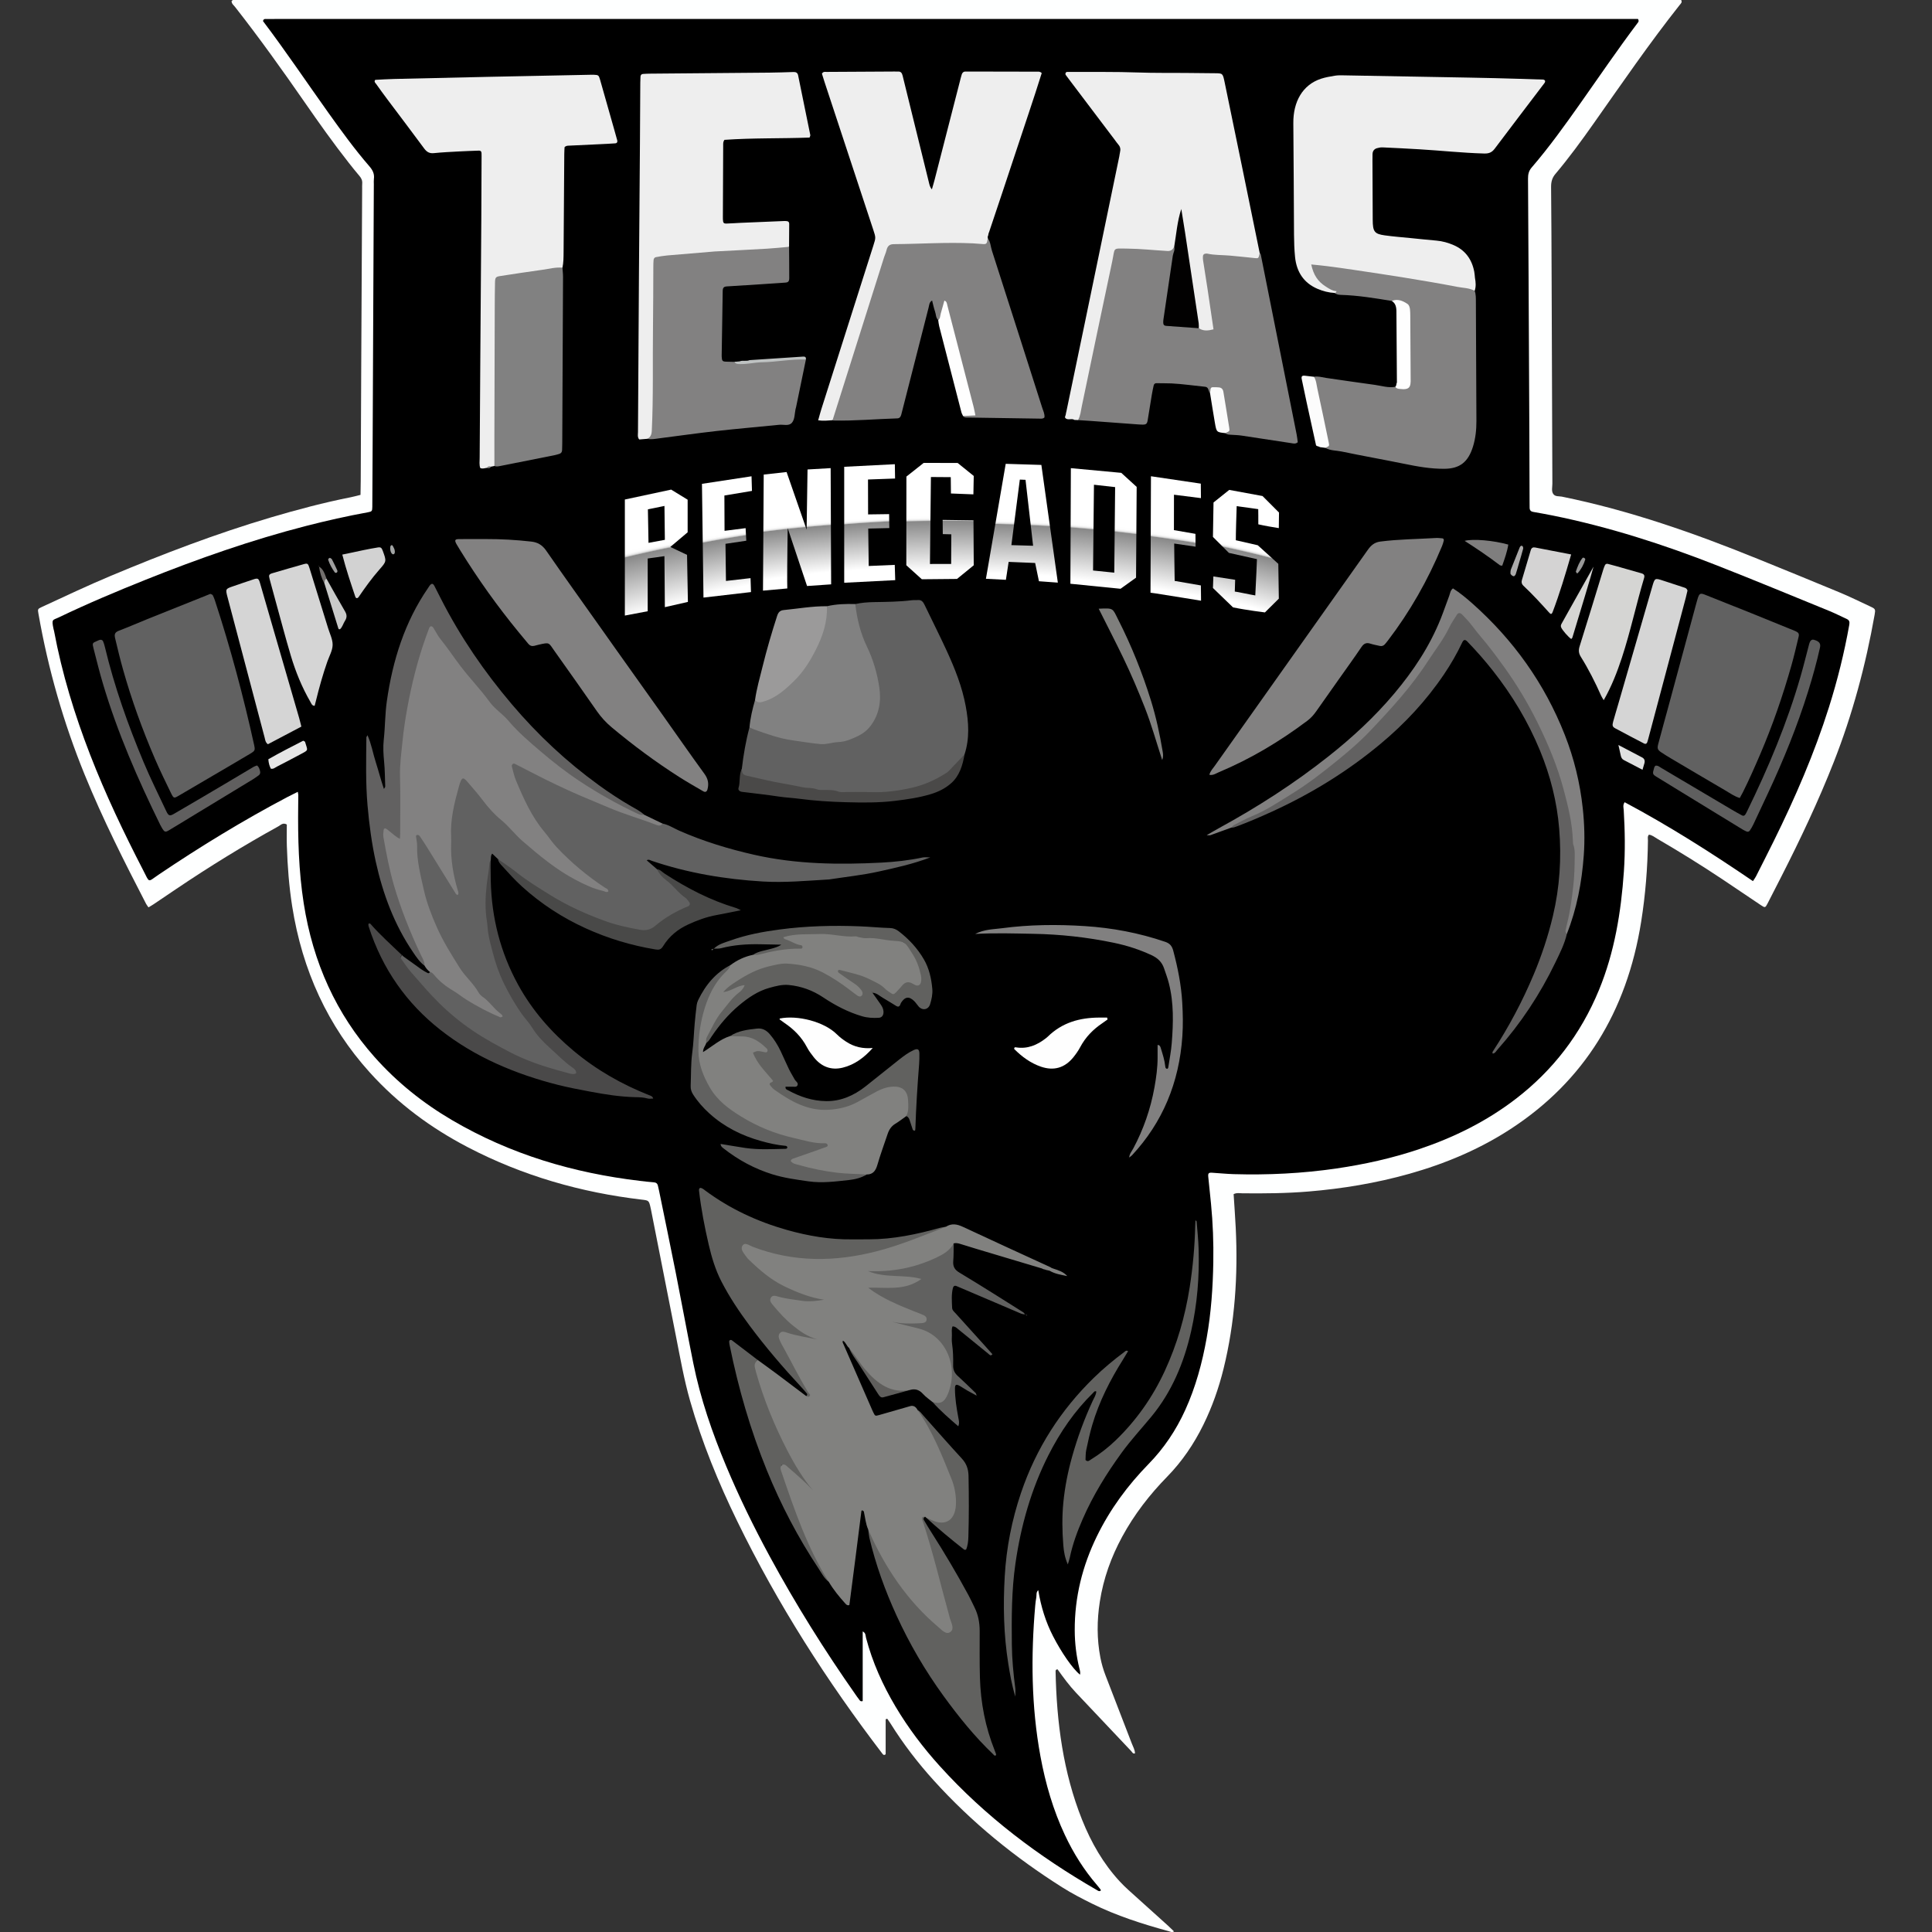 <?xml version="1.0" encoding="utf-8"?>
<!-- Generator: Adobe Illustrator 24.1.0, SVG Export Plug-In . SVG Version: 6.00 Build 0)  -->
<svg version="1.1" id="Layer_1" xmlns="http://www.w3.org/2000/svg" xmlns:xlink="http://www.w3.org/1999/xlink" x="0px" y="0px"
	 viewBox="0 0 200 200" style="enable-background:new 0 0 200 200;" xml:space="preserve">
<rect x="0" y="0" width="200" height="200" fill="#333333" stroke="none"/>
<path style="fill:#FEFFFF;" d="M91.683,177.981c0,1.217,0,2.435,0,3.618c-0.186,0.151-0.267,0.035-0.349-0.072
	c-5.715-7.476-10.814-15.424-15.017-24.054c-1.948-3.999-3.642-8.123-4.881-12.466c-0.628-2.202-1.025-4.464-1.468-6.714
	c-0.858-4.361-1.72-8.722-2.58-13.083c-0.007-0.035-0.015-0.07-0.023-0.105c-0.186-0.842-0.187-0.832-0.94-0.921
	c-6.262-0.739-12.288-2.449-17.998-5.424c-3.77-1.965-7.207-4.477-10.161-7.754c-4.318-4.789-6.971-10.53-8.02-17.189
	c-0.325-2.063-0.482-4.143-0.551-6.233c-0.025-0.755-0.004-1.512-0.004-2.229c-0.399-0.236-0.63,0.053-0.873,0.187
	c-3.613,1.995-7.138,4.167-10.586,6.492c-0.778,0.525-1.555,1.053-2.334,1.576c-0.164,0.11-0.335,0.205-0.527,0.321
	c-0.1-0.146-0.188-0.248-0.249-0.367c-2.263-4.376-4.485-8.773-6.36-13.376c-2.177-5.342-3.769-10.883-4.778-16.632
	c-0.088-0.502-0.096-0.516,0.348-0.721c2.371-1.096,4.734-2.215,7.138-3.223c5.448-2.285,10.951-4.384,16.582-6.051
	c2.735-0.81,5.488-1.538,8.277-2.09c0.315-0.062,0.626-0.152,0.992-0.242c0.008-0.488,0.02-0.952,0.022-1.416
	c0.018-3.82,0.031-7.64,0.05-11.46c0.031-6.27,0.064-12.54,0.097-18.811c0.001-0.18-0.007-0.361,0.007-0.54
	c0.026-0.312-0.084-0.548-0.274-0.772c-0.379-0.446-0.746-0.905-1.11-1.367c-1.583-2.013-3.072-4.11-4.539-6.226
	c-2.34-3.374-4.722-6.71-7.243-9.923c-0.141-0.179-0.352-0.32-0.358-0.601c0.053-0.042,0.101-0.112,0.149-0.112
	C74.099,0,124.076,0,174.034,0c0.129,0.248-0.036,0.366-0.131,0.487c-3.139,3.958-6.01,8.153-8.935,12.301
	c-1.262,1.79-2.552,3.558-3.953,5.218c-0.343,0.406-0.452,0.824-0.447,1.358c0.031,3.207,0.044,6.414,0.056,9.621
	c0.027,7.027,0.049,14.055,0.077,21.082c0.001,0.355-0.112,0.756,0.081,1.055c0.203,0.314,0.597,0.228,0.904,0.29
	c6.97,1.415,13.694,3.769,20.33,6.466c2.809,1.142,5.619,2.282,8.419,3.45c1.095,0.457,2.166,0.985,3.245,1.489
	c0.457,0.214,0.477,0.272,0.381,0.817c-0.929,5.245-2.297,10.339-4.227,15.247c-1.599,4.067-3.456,7.986-5.422,11.845
	c-0.479,0.941-0.957,1.884-1.443,2.82c-0.226,0.435-0.258,0.44-0.676,0.161c-1.337-0.896-2.667-1.802-4.006-2.694
	c-2.203-1.468-4.447-2.857-6.723-4.183c-0.28-0.163-0.541-0.391-0.869-0.423c-0.17,0.188-0.099,0.411-0.101,0.613
	c-0.033,2.815-0.259,5.608-0.699,8.383c-1.493,9.409-5.982,16.515-13.389,21.387c-3.327,2.188-6.914,3.681-10.652,4.731
	c-3.415,0.959-6.887,1.533-10.403,1.825c-2.278,0.189-4.556,0.208-6.836,0.185c-0.288-0.003-0.584-0.078-0.911,0.087
	c0.073,1.161,0.161,2.333,0.219,3.508c0.241,4.925-0.084,9.792-1.262,14.566c-0.498,2.021-1.184,3.961-2.091,5.805
	c-0.989,2.01-2.221,3.81-3.742,5.367c-1.803,1.844-3.395,3.884-4.662,6.22c-1.133,2.088-1.94,4.315-2.314,6.723
	c-0.301,1.936-0.313,3.868,0.061,5.799c0.124,0.638,0.304,1.249,0.535,1.846c0.91,2.349,1.82,4.697,2.722,7.05
	c0.124,0.323,0.312,0.629,0.324,1.004c-0.222,0.079-0.29-0.125-0.387-0.227c-1.91-2.014-3.815-4.034-5.721-6.053
	c-0.707-0.748-1.32-1.589-1.905-2.413c-0.16,0.002-0.21,0.078-0.208,0.194c0.105,5.3,0.788,10.476,2.741,15.37
	c0.955,2.393,2.213,4.57,3.917,6.406c0.28,0.301,0.573,0.588,0.875,0.862c1.361,1.233,2.728,2.457,4.091,3.687
	c0.2,0.18,0.391,0.372,0.639,0.608c-0.234,0.129-0.39,0.021-0.55-0.022c-2.719-0.744-5.406-1.597-7.97-2.869
	c-1.04-0.516-2.071-1.051-3.061-1.676c-4.86-3.07-9.346-6.691-13.31-11.079c-1.639-1.814-3.136-3.759-4.455-5.871
	c-0.108-0.173-0.23-0.335-0.345-0.503C91.789,177.94,91.736,177.961,91.683,177.981z"/>
<path d="M30.829,81.968c-0.416,0.208-0.74,0.363-1.058,0.531c-4.588,2.419-9.031,5.131-13.369,8.059
	c-1.145,0.773-0.877,0.887-1.588-0.488c-2.003-3.879-3.887-7.825-5.48-11.935c-1.607-4.146-2.913-8.398-3.739-12.822
	c-0.013-0.07-0.039-0.138-0.054-0.208c-0.226-1.057-0.085-0.89,0.542-1.191c2.956-1.419,5.966-2.687,8.994-3.899
	c5.449-2.181,10.965-4.118,16.615-5.571c2.125-0.546,4.261-1.025,6.413-1.417c0.386-0.071,0.434-0.116,0.437-0.551
	c0.016-2.09,0.023-4.18,0.033-6.27c0.042-9.045,0.083-18.09,0.124-27.135c0.001-0.18-0.017-0.364,0.007-0.54
	c0.075-0.553-0.138-0.938-0.479-1.331c-1.512-1.744-2.878-3.629-4.231-5.524c-2.26-3.167-4.434-6.41-6.77-9.493
	c0.056-0.27,0.241-0.211,0.391-0.215c0.293-0.008,0.586-0.003,0.88-0.003c46.623,0,93.246,0,139.869,0c0.415,0,0.83,0,1.199,0
	c0.139,0.244,0.014,0.341-0.062,0.442c-2.023,2.686-3.922,5.48-5.866,8.234c-1.624,2.301-3.262,4.59-5.085,6.706
	c-0.301,0.349-0.375,0.714-0.372,1.165c0.027,3.387,0.04,6.775,0.058,10.162c0.027,5.261,0.054,10.522,0.078,15.784
	c0.011,2.487,0.016,4.973,0.025,7.46c0.001,0.216,0.002,0.432,0.005,0.649c0.004,0.259,0.134,0.383,0.357,0.423
	c0.675,0.121,1.35,0.238,2.022,0.374c5.808,1.174,11.46,2.987,17.016,5.17c3.893,1.529,7.761,3.135,11.637,4.716
	c0.61,0.249,1.201,0.555,1.802,0.829c0.253,0.115,0.312,0.289,0.258,0.593c-0.516,2.902-1.224,5.745-2.104,8.535
	c-1.516,4.806-3.503,9.377-5.705,13.838c-0.608,1.232-1.231,2.456-1.851,3.681c-0.077,0.153-0.184,0.288-0.313,0.487
	c-4.337-2.953-8.726-5.743-13.283-8.169c-0.208,0.315-0.109,0.568-0.095,0.807c0.128,2.124,0.163,4.249,0.017,6.372
	c-0.292,4.225-0.973,8.355-2.572,12.245c-1.908,4.642-4.814,8.357-8.585,11.262c-3.075,2.369-6.457,4.024-10.027,5.227
	c-2.808,0.946-5.676,1.581-8.586,2.005c-3.529,0.514-7.071,0.688-10.626,0.585c-0.748-0.022-1.495-0.102-2.243-0.147
	c-0.342-0.021-0.42,0.059-0.386,0.416c0.089,0.931,0.193,1.861,0.284,2.792c0.196,2.009,0.273,4.026,0.238,6.044
	c-0.045,2.631-0.225,5.252-0.685,7.842c-0.46,2.591-1.143,5.1-2.218,7.465c-0.96,2.112-2.216,3.976-3.791,5.587
	c-2.142,2.192-3.98,4.656-5.369,7.511c-1.477,3.036-2.297,6.262-2.282,9.723c0.006,1.337,0.165,2.657,0.486,3.949
	c0.051,0.207,0.116,0.414,0.056,0.638c-0.79-0.666-1.909-2.288-2.782-3.979c-0.766-1.483-1.257-3.072-1.535-4.774
	c-0.247,0.224-0.159,0.502-0.201,0.738c-0.051,0.282-0.089,0.569-0.114,0.855c-0.452,5.227-0.412,10.434,0.54,15.602
	c0.522,2.835,1.319,5.568,2.528,8.143c0.891,1.898,1.986,3.635,3.323,5.184c0.134,0.155,0.258,0.319,0.384,0.483
	c0.015,0.019,0.008,0.059,0.012,0.093c-0.168,0.132-0.306,0.003-0.442-0.075c-5.952-3.437-11.469-7.549-16.235-12.823
	c-1.709-1.891-3.256-3.932-4.584-6.169c-1.311-2.209-2.37-4.55-3.041-7.097c-0.056-0.213-0.016-0.514-0.345-0.66
	c0,2.43,0,4.825,0,7.206c-0.276,0.09-0.33-0.124-0.429-0.242c-0.111-0.132-0.206-0.279-0.306-0.421
	c-3.218-4.586-6.2-9.352-8.899-14.333c-1.641-3.029-3.161-6.128-4.501-9.334c-1.437-3.439-2.66-6.964-3.406-10.669
	c-0.623-3.092-1.188-6.198-1.801-9.292c-0.564-2.848-1.157-5.689-1.738-8.533c-0.036-0.175-0.078-0.349-0.118-0.523
	c-0.056-0.243-0.2-0.336-0.424-0.353c-0.487-0.037-0.973-0.094-1.459-0.152c-6.827-0.812-13.366-2.721-19.458-6.303
	c-2.951-1.735-5.643-3.87-7.992-6.513c-3.956-4.452-6.376-9.769-7.334-15.912c-0.523-3.352-0.613-6.734-0.572-10.125
	c0.004-0.36,0.01-0.721,0.011-1.081C30.878,82.232,30.858,82.161,30.829,81.968z"/>
<path style="fill:#616161;" d="M68.586,85.257c0.617,0.115,1.15,0.479,1.719,0.73c2.513,1.107,5.106,1.895,7.753,2.496
	c4.366,0.991,8.782,1.043,13.204,0.814c1.42-0.074,2.847-0.235,4.253-0.531c0.206-0.043,0.425-0.006,0.786-0.006
	c-1.832,0.698-3.581,1.068-5.326,1.458c-1.689,0.377-3.402,0.552-5.105,0.815c-0.032,0.005-0.065,0.008-0.097,0.01
	c-2.272,0.132-4.544,0.346-6.821,0.209c-3.904-0.234-7.747-0.875-11.494-2.144c-0.149-0.05-0.291-0.179-0.512-0.052
	c0.369,0.32,0.719,0.624,1.07,0.928c1.024,0.886,2.068,1.745,3.037,2.704c0.738,0.731,0.692,1.102-0.187,1.566
	c-0.911,0.481-1.836,0.939-2.642,1.62c-0.727,0.614-1.505,0.733-2.392,0.572c-3.651-0.663-6.99-2.223-10.161-4.269
	c-1.46-0.942-2.921-1.888-4.119-3.241c-0.186-0.177-0.371-0.354-0.598-0.57c-0.201,0.237-0.098,0.532-0.173,0.766
	c-0.387,3.487-0.427,6.933,0.73,10.296c1.432,4.163,3.882,7.442,7.025,10.146c0.359,0.309,0.75,0.576,1.055,0.956
	c0.131,0.163,0.271,0.367,0.201,0.579c-0.09,0.271-0.347,0.288-0.579,0.295c-0.164,0.005-0.324-0.028-0.483-0.069
	c-5.53-1.413-10.498-4.006-14.556-8.502c-0.896-0.992-1.841-1.935-2.578-3.089c-0.276-0.433-0.27-0.438,0.015-0.871l0.004,0.001
	c0.069,0.07,0.142,0.134,0.22,0.191c0.588,0.423,1.173,0.852,1.765,1.267c0.215,0.15,0.443,0.278,0.674,0.397
	c0.089,0.046,0.184,0.001,0.231-0.113c0.298-0.207,0.496,0.037,0.683,0.215c1.822,1.736,3.943,2.909,6.202,4.044
	c-1.151-1.053-2.153-2.112-3.068-3.281c-0.922-1.177-1.69-2.465-2.448-3.767c-0.782-1.341-1.332-2.802-1.846-4.282
	c-0.505-1.454-0.747-2.982-1.012-4.503c-0.124-0.712-0.047-1.438-0.128-2.154c-0.028-0.247-0.047-0.532,0.239-0.63
	c0.257-0.088,0.43,0.104,0.59,0.287c0.159,0.181,0.299,0.382,0.427,0.59c0.955,1.563,1.997,3.061,2.848,4.607
	c-0.812-3.351-0.773-6.755,0.197-10.137c0.395-1.377,0.846-1.533,1.718-0.454c2.155,2.667,4.508,5.083,7.111,7.205
	c1.908,1.555,3.95,2.814,6.233,3.587c-3.893-2.595-7.024-5.948-8.884-10.606c-0.198-0.496-0.368-1.001-0.497-1.523
	c-0.069-0.28-0.139-0.586,0.072-0.819c0.259-0.286,0.558-0.121,0.815,0.018c1.404,0.76,2.839,1.445,4.271,2.135
	c3.286,1.583,6.677,2.846,10.083,4.067C68.26,85.273,68.422,85.323,68.586,85.257z"/>
<path style="fill:#EEEEEE;" d="M138.181,30.329c-0.624-0.031-1.226-0.185-1.804-0.434c-1.366-0.589-2.158-1.695-2.316-3.312
	c-0.073-0.75-0.099-1.509-0.105-2.264c-0.029-3.854-0.029-7.708-0.071-11.561c-0.024-2.239,0.97-3.983,2.862-4.606
	c0.465-0.153,0.951-0.234,1.432-0.314c0.288-0.048,0.585-0.044,0.877-0.039c3.418,0.059,6.836,0.121,10.254,0.184
	c1.823,0.034,3.646,0.063,5.469,0.107c1.66,0.04,3.319,0.096,4.978,0.149c0.056,0.002,0.111,0.05,0.167,0.077
	c0.08,0.167-0.034,0.272-0.111,0.374c-1.695,2.235-3.398,4.462-5.084,6.705c-0.3,0.4-0.617,0.509-1.089,0.497
	c-2.244-0.061-4.477-0.306-6.717-0.438c-1.267-0.075-2.535-0.14-3.803-0.197c-0.19-0.009-0.387,0.031-0.573,0.083
	c-0.277,0.078-0.451,0.278-0.463,0.611c-0.007,0.216-0.007,0.432-0.006,0.648c0.008,2.053,0.014,4.106,0.026,6.159
	c0.007,1.221,0.174,1.457,1.247,1.607c0.903,0.126,1.814,0.194,2.721,0.285c0.875,0.088,1.749,0.181,2.625,0.257
	c0.623,0.054,1.221,0.222,1.797,0.473c1.142,0.498,1.866,1.409,2.122,2.75c0.04,0.211,0.05,0.428,0.074,0.643
	c0.081,0.446,0.122,0.89-0.031,1.329l-0.001,0.001c-0.484,0.222-0.963,0.051-1.436-0.04c-4.703-0.902-9.425-1.656-14.168-2.239
	c-0.252-0.031-0.512-0.108-0.811,0.072c0.235,0.868,0.839,1.316,1.497,1.706c0.256,0.151,0.621,0.172,0.754,0.457
	C138.664,30.422,138.452,30.47,138.181,30.329z"/>
<path style="fill:#EEEEEE;" d="M51.18,48.238c-0.115,0.023-0.231,0.047-0.346,0.07c-0.142,0.063-0.3,0.054-0.44,0.126
	c-0.223,0.027-0.445,0.125-0.68,0.013c-0.117-0.342-0.06-0.704-0.059-1.058c0.018-3.385,0.042-6.77,0.066-10.155
	c0.034-4.789,0.071-9.578,0.103-14.368c0.014-2.125,0.018-4.25,0.027-6.375c0.001-0.216,0.006-0.432-0.004-0.648
	c-0.007-0.168-0.107-0.257-0.254-0.251c-0.715,0.025-1.431,0.05-2.146,0.089c-0.845,0.046-1.69,0.086-2.532,0.172
	c-0.434,0.044-0.723-0.099-1-0.475c-1.254-1.704-2.534-3.383-3.802-5.074c-0.395-0.527-0.783-1.059-1.165-1.598
	c-0.071-0.101-0.206-0.189-0.153-0.355c0.021-0.033,0.037-0.083,0.055-0.084c0.65-0.034,1.299-0.077,1.949-0.092
	c3.287-0.079,6.574-0.153,9.861-0.223C54.145,7.878,57.627,7.81,61.11,7.74c0.13-0.003,0.261-0.004,0.391,0.001
	c0.439,0.019,0.486,0.045,0.62,0.516c0.492,1.714,0.975,3.431,1.461,5.147c0.107,0.377,0.218,0.753,0.317,1.133
	c0.043,0.167-0.04,0.29-0.188,0.301c-0.552,0.04-1.104,0.065-1.657,0.092c-1.04,0.05-2.081,0.095-3.121,0.147
	c-0.157,0.008-0.325-0.007-0.49,0.161c-0.009,0.212-0.027,0.46-0.029,0.709c-0.025,3.385-0.049,6.77-0.071,10.156
	c-0.004,0.54-0.005,1.08-0.118,1.61c-0.549,0.477-1.226,0.431-1.86,0.526c-1.191,0.179-2.387,0.313-3.575,0.518
	c-1.171,0.201-1.282,0.335-1.285,1.672c-0.011,5.355,0,10.709-0.01,16.064C51.495,47.09,51.604,47.727,51.18,48.238z"/>
<path style="fill:#EEEEEE;" d="M111.593,43.487c-0.122-0.005-0.244-0.01-0.366-0.015c-0.295-0.21-0.681,0.09-0.959-0.21
	c-0.021-0.056-0.022-0.113-0.002-0.17c0.082-0.148,0.066-0.327,0.123-0.483c0.635-3.051,1.272-6.101,1.905-9.153
	c1.193-5.753,2.383-11.506,3.573-17.259c0.029-0.14,0.038-0.286,0.073-0.425c0.075-0.3,0.044-0.563-0.163-0.796
	c-0.136-0.153-0.25-0.331-0.376-0.496c-1.546-2.045-3.092-4.09-4.638-6.135c-0.146-0.193-0.296-0.384-0.437-0.582
	c-0.084-0.118-0.012-0.302,0.116-0.314c0.032-0.003,0.065-0.006,0.098-0.006c2.442,0.016,4.885-0.027,7.327,0.062
	c1.595,0.058,3.192,0.032,4.788,0.046c1.042,0.009,2.084,0.02,3.126,0.031c0.791,0.008,0.8,0.007,0.988,0.913
	c0.626,3.017,1.246,6.035,1.866,9.053c0.591,2.878,1.178,5.756,1.766,8.635c0.224,0.765-0.177,0.837-0.713,0.822
	c-1.327-0.039-2.641-0.255-3.968-0.325c-0.755-0.04-0.894,0.23-0.776,0.972c0.282,1.763,0.553,3.528,0.793,5.299
	c0.063,0.469,0.296,1.067-0.213,1.37c-0.5,0.298-1.061,0.314-1.519-0.201c-0.425-1.152-0.425-2.396-0.614-3.598
	c-0.429-2.729-0.885-5.453-1.184-8.015c-0.017,0.926-0.178,2.02-0.486,3.088c-0.435,0.908-1.21,0.744-1.895,0.646
	c-0.972-0.14-1.94-0.164-2.914-0.158c-1.26,0.007-1.299,0.02-1.58,1.348c-0.902,4.265-1.786,8.535-2.678,12.802
	c-0.161,0.77-0.324,1.539-0.503,2.303C112.062,42.919,111.977,43.313,111.593,43.487z"/>
<path style="fill:#EEEEEE;" d="M86.187,43.501c-0.481,0.033-0.963,0.09-1.491,0.009c0.126-0.44,0.223-0.819,0.341-1.19
	c1.789-5.631,3.58-11.261,5.371-16.892c0.262-0.825,0.263-0.825-0.006-1.639c-1.683-5.101-3.365-10.201-5.047-15.302
	c-0.099-0.299-0.189-0.602-0.27-0.863c0.151-0.241,0.326-0.179,0.474-0.18c2.311-0.017,4.622-0.027,6.933-0.039
	c0.163-0.001,0.326,0.007,0.488,0.001c0.277-0.01,0.394,0.153,0.461,0.435c0.308,1.286,0.631,2.568,0.947,3.851
	c0.59,2.394,1.182,4.787,1.769,7.182c0.06,0.243,0.098,0.492,0.312,0.727c0.099-0.346,0.197-0.664,0.28-0.987
	c0.872-3.39,1.741-6.78,2.612-10.17c0.062-0.242,0.119-0.486,0.194-0.723c0.056-0.178,0.165-0.307,0.354-0.311
	c0.13-0.003,0.26-0.005,0.391-0.004c2.344,0.004,4.687,0.007,7.031,0.014c0.154,0,0.32-0.042,0.508,0.147
	c-0.858,2.753-1.808,5.5-2.716,8.264c-0.899,2.737-1.821,5.465-2.734,8.197c-0.084,0.144-0.06,0.327-0.143,0.471
	c-0.005,0.057-0.002,0.113,0.008,0.168c0.206,0.722-0.139,0.925-0.7,0.874c-2.825-0.256-5.643-0.065-8.465,0.084
	c-0.817,0.043-1.146,0.491-1.367,1.235c-0.861,2.903-1.831,5.764-2.725,8.654c-0.684,2.21-1.435,4.394-2.078,6.62
	C86.769,42.649,86.603,43.158,86.187,43.501z"/>
<path style="fill:#828181;" d="M68.586,85.257c-0.169,0.246-0.406,0.231-0.621,0.147c-1.62-0.638-3.29-1.096-4.9-1.781
	c-1.423-0.606-2.859-1.178-4.268-1.825c-0.809-0.372-1.616-0.752-2.415-1.15c-1.037-0.517-2.064-1.057-3.097-1.582
	c-0.158-0.08-0.346,0.096-0.297,0.28c0.13,0.481,0.23,0.981,0.42,1.433c0.794,1.892,1.621,3.758,2.932,5.312
	c0.44,0.522,0.818,1.112,1.288,1.612c1.504,1.599,3.16,2.976,4.949,4.16c0.159,0.105,0.386,0.134,0.4,0.414
	c-0.198,0.156-0.366-0.009-0.549-0.05c-0.996-0.22-1.914-0.659-2.828-1.138c-2.012-1.055-3.77-2.517-5.511-4.026
	c-0.773-0.67-1.397-1.512-2.177-2.153c-0.714-0.586-1.339-1.272-1.896-2.012c-0.459-0.61-0.948-1.181-1.443-1.75
	c-0.586-0.673-0.738-0.928-1.082,0.325c-0.462,1.682-0.891,3.378-0.79,5.169c0.012,0.215,0.008,0.432,0.001,0.648
	c-0.059,1.67,0.214,3.283,0.682,4.862c0.049,0.167,0.133,0.326,0.001,0.489c-0.161,0-0.211-0.142-0.284-0.259
	c-0.971-1.57-1.942-3.14-2.917-4.708c-0.239-0.384-0.486-0.761-0.744-1.129c-0.049-0.07-0.17-0.13-0.245-0.115
	c-0.185,0.037-0.121,0.203-0.103,0.34c0.033,0.247,0.091,0.497,0.085,0.743c-0.037,1.601,0.364,3.121,0.707,4.647
	c0.298,1.328,0.792,2.588,1.332,3.814c0.655,1.487,1.515,2.842,2.364,4.203c0.577,0.924,1.408,1.596,1.949,2.546
	c0.101,0.178,0.253,0.343,0.415,0.454c0.534,0.365,0.943,0.879,1.394,1.345c0.188,0.194,0.414,0.344,0.614,0.524
	c0.044,0.039,0.055,0.122,0.081,0.185c-0.085,0.028-0.186,0.104-0.252,0.076c-1.218-0.509-2.392-1.126-3.524-1.835
	c-0.451-0.283-0.869-0.634-1.327-0.902c-0.755-0.442-1.438-0.978-2.016-1.676c-0.111-0.134-0.238-0.246-0.408-0.275
	c-0.228-0.172-0.41-0.391-0.554-0.65c-2.239-3.953-3.687-8.239-4.421-12.826c-0.017-0.106-0.042-0.212-0.05-0.319
	c-0.032-0.426-0.15-0.92,0.263-1.171c0.376-0.229,0.657,0.165,0.954,0.365c0.109,0.073,0.199,0.185,0.406,0.194
	c0.138-0.424,0.076-0.885,0.062-1.327c-0.156-5.138,0.228-10.206,1.495-15.174c0.372-1.46,0.854-2.872,1.371-4.269
	c0.361-0.978,0.722-1.019,1.285-0.173c1.566,2.351,3.268,4.585,5.112,6.658c3.503,3.938,7.339,7.438,11.799,10.009
	c1.466,0.845,2.898,1.773,4.458,2.406C67.317,84.646,67.951,84.952,68.586,85.257z"/>
<path style="fill:#828181;" d="M124.103,33.979c0.479,0.317,0.974,0.256,1.518,0.113c-0.209-1.417-0.408-2.793-0.616-4.168
	c-0.149-0.988-0.311-1.975-0.462-2.963c-0.021-0.14-0.027-0.286-0.017-0.427c0.011-0.158,0.099-0.256,0.248-0.272
	c0.064-0.007,0.132-0.023,0.193-0.009c0.768,0.173,1.55,0.136,2.325,0.204c0.872,0.076,1.742,0.172,2.612,0.261
	c0.38,0.039,0.38,0.041,0.497-0.535c0.039,0.057,0.1,0.108,0.113,0.171c1.24,6.201,2.477,12.402,3.711,18.605
	c0.055,0.275,0.082,0.558,0.119,0.82c-0.232,0.208-0.468,0.125-0.683,0.093c-1.704-0.252-3.406-0.523-5.11-0.777
	c-0.354-0.053-0.712-0.064-1.069-0.087c-0.227-0.015-0.457-0.004-0.651-0.171c0.293-1.356-0.183-2.622-0.427-3.901
	c-0.157-0.823-0.695-0.514-1.137-0.219c-0.048-0.092-0.116-0.179-0.141-0.279c-0.057-0.222-0.136-0.377-0.379-0.401
	c-1.161-0.114-2.32-0.29-3.483-0.347c-0.51-0.025-1.029-0.006-1.545-0.022c-0.135-0.004-0.255,0.067-0.291,0.229
	c-0.068,0.313-0.137,0.627-0.189,0.943c-0.147,0.881-0.283,1.764-0.43,2.645c-0.065,0.392-0.154,0.466-0.522,0.471
	c-0.13,0.002-0.26-0.006-0.389-0.016c-1.649-0.121-3.298-0.243-4.947-0.364c-0.452-0.033-0.904-0.059-1.356-0.089
	c0.251-0.437,0.29-0.947,0.392-1.432c1.049-4.992,2.076-9.989,3.144-14.976c0.322-1.504-0.019-1.36,1.549-1.345
	c1.397,0.014,2.784,0.169,4.177,0.248c0.353,0.02,0.541-0.147,0.697-0.442c0.353,0.41,0.164,0.884,0.103,1.324
	c-0.254,1.837-0.529,3.67-0.826,5.499c-0.129,0.797,0.088,1.087,0.827,1.128C122.48,33.537,123.336,33.522,124.103,33.979z"/>
<path style="fill:#EEEEEE;" d="M67.018,45.425c-0.29,0.024-0.581,0.048-0.848,0.07c-0.198-0.248-0.129-0.51-0.127-0.751
	c0.03-5.471,0.063-10.943,0.101-16.414c0.031-4.463,0.07-8.926,0.102-13.389c0.015-2.124,0.024-4.248,0.037-6.371
	c0.001-0.216,0.007-0.432,0.021-0.646c0.011-0.166,0.111-0.258,0.253-0.269c0.259-0.019,0.52-0.029,0.779-0.031
	c4.1-0.035,8.2-0.066,12.301-0.105c0.846-0.008,1.691-0.039,2.536-0.065c0.224-0.007,0.395,0.09,0.444,0.325
	c0.429,2.067,0.849,4.137,1.266,6.207c0.012,0.059-0.038,0.134-0.076,0.255c-2.935,0.11-5.895,0.029-8.812,0.236
	c-0.144,0.189-0.13,0.372-0.131,0.55c-0.011,2.484-0.022,4.968-0.032,7.451c0,0.072-0.001,0.144,0.002,0.216
	c0.018,0.384,0.07,0.457,0.395,0.448c0.487-0.014,0.974-0.054,1.462-0.075c1.495-0.065,2.99-0.126,4.485-0.187
	c0.097-0.004,0.195,0.007,0.292,0.015c0.156,0.012,0.231,0.124,0.231,0.28c-0.001,0.791-0.01,1.583-0.016,2.374
	c-0.551,0.478-1.23,0.495-1.864,0.515c-3.449,0.113-6.884,0.478-10.326,0.695c-1.425,0.09-1.566,0.214-1.568,1.773
	c-0.006,4.035-0.019,8.071,0.008,12.106c0.008,1.267-0.142,2.514-0.223,3.77C67.676,44.918,67.531,45.321,67.018,45.425z"/>
<path style="fill:#828181;" d="M86.187,43.501c1.779-5.627,3.557-11.255,5.337-16.882c0.075-0.237,0.187-0.463,0.243-0.705
	c0.102-0.447,0.319-0.637,0.757-0.64c2.729-0.019,5.456-0.213,8.186-0.083c0.357,0.017,0.712,0.059,1.069,0.076
	c0.349,0.016,0.39-0.043,0.474-0.601c0.288,0.372,0.295,0.862,0.435,1.294c1.742,5.412,3.471,10.828,5.2,16.245
	c0.106,0.332,0.279,0.652,0.232,1.016c-0.152,0.138-0.318,0.119-0.478,0.116c-2.47-0.036-4.941-0.073-7.411-0.113
	c-0.19-0.003-0.395,0.037-0.537-0.164c0.278-0.347,0.661-0.187,0.997-0.243c-0.973-3.787-1.993-7.548-2.853-11.093
	c0.016-0.413-0.21-0.29-0.081-0.306c0.019-0.002,0.03,0.015,0.028,0.051c-0.041,0.64,0.056,1.347-0.66,1.659
	c-0.257-0.222-0.225-0.58-0.328-0.873c-0.128-0.365-0.203-0.752-0.305-1.143c-0.299,0.167-0.297,0.472-0.364,0.733
	c-0.891,3.486-1.781,6.972-2.671,10.459c-0.053,0.207-0.105,0.414-0.159,0.621c-0.059,0.225-0.172,0.379-0.405,0.386
	c-2.204,0.066-4.404,0.27-6.612,0.222C86.249,43.531,86.218,43.512,86.187,43.501z"/>
<path style="fill:#616161;" d="M76.793,79.597c0.168-1.456,0.415-2.895,0.794-4.304c0.512-0.222,0.949,0.102,1.407,0.246
	c2.574,0.808,5.153,1.444,7.868,0.983c2.996-0.509,4.38-2.591,3.787-5.853c-0.219-1.204-0.569-2.359-1.075-3.456
	c-0.519-1.126-0.938-2.293-1.123-3.548c-0.057-0.384-0.189-0.779,0.086-1.133c0.64-0.143,1.286-0.19,1.938-0.202
	c1.3-0.023,2.6-0.029,3.895-0.192c0.224-0.028,0.452-0.003,0.678-0.019c0.346-0.025,0.516,0.187,0.666,0.502
	c0.758,1.59,1.56,3.156,2.294,4.759c0.838,1.829,1.589,3.699,1.965,5.728c0.311,1.68,0.412,3.345-0.125,4.995
	c-1.465,2.81-3.989,3.546-6.594,3.948c-4.523,0.697-9,0.066-13.449-0.867c-0.797-0.167-1.598-0.324-2.383-0.551
	C76.951,80.494,76.527,80.296,76.793,79.597z"/>
<path style="fill:#828181;" d="M138.181,30.329c0.106-0.084,0.037,0.07,0.093-0.053c0.019-0.041,0.115-0.133,0.075-0.135
	c-0.409-0.023-0.746-0.248-1.082-0.46c-0.848-0.535-1.297-1.215-1.528-2.304c0.559,0.058,1.099,0.104,1.636,0.174
	c0.902,0.116,1.803,0.24,2.703,0.375c1.768,0.264,3.536,0.524,5.301,0.812c1.829,0.298,3.657,0.602,5.477,0.957
	c0.602,0.117,1.234,0.103,1.803,0.41c0.135,0.378,0.122,0.776,0.124,1.171c0.02,4.1,0.038,8.201,0.055,12.301
	c0.004,0.904-0.09,1.797-0.355,2.654c-0.502,1.626-1.39,2.277-2.927,2.298c-1.441,0.019-2.843-0.239-4.25-0.527
	c-2.138-0.437-4.285-0.814-6.421-1.261c-0.566-0.119-1.167-0.077-1.699-0.383c-0.011-2.032-0.731-3.913-1.028-5.884
	c-0.074-0.487-0.297-0.956-0.14-1.47c0.423-0.083,0.828,0.053,1.242,0.115c1.69,0.25,3.382,0.488,5.073,0.724
	c0.7,0.098,1.39,0.33,2.107,0.2c1.284-0.25,1.288-0.25,1.292-1.701c0.005-1.614,0.004-3.228,0-4.843
	c-0.004-1.727-0.08-1.831-1.656-2.344c-1.745-0.288-3.49-0.574-5.258-0.629C138.592,30.519,138.367,30.499,138.181,30.329z"/>
<path style="fill:#828181;" d="M67.018,45.425c0.322-0.169,0.436-0.431,0.456-0.843c0.17-3.553,0.077-7.109,0.123-10.664
	c0.028-2.12,0.024-4.24,0.036-6.36c0.001-0.215,0.006-0.431,0.025-0.645c0.014-0.155,0.108-0.27,0.243-0.294
	c0.384-0.069,0.769-0.139,1.156-0.173c1.649-0.146,3.298-0.279,4.948-0.416c0.065-0.005,0.13-0.005,0.195-0.009
	c1.751-0.092,3.502-0.177,5.252-0.28c0.745-0.044,1.488-0.126,2.232-0.191c0.007,1.075,0.022,2.15,0.019,3.225
	c-0.001,0.351-0.1,0.457-0.397,0.48c-0.84,0.063-1.681,0.117-2.522,0.171c-1.197,0.077-2.394,0.152-3.591,0.227
	c-0.225,0.014-0.362,0.128-0.375,0.39c-0.002,0.036-0.004,0.072-0.005,0.107c-0.035,2.222-0.07,4.444-0.105,6.665
	c-0.001,0.036,0,0.072,0.002,0.108c0.022,0.435,0.083,0.506,0.449,0.517c0.291,0.009,0.581,0.014,0.872,0.02
	c1.707,0.099,3.396-0.186,5.094-0.283c0.767-0.044,1.537-0.154,2.301,0.044c-0.339,1.642-0.677,3.283-1.016,4.924
	c-0.014,0.07-0.041,0.137-0.056,0.206c-0.102,0.487-0.073,1.077-0.382,1.421c-0.326,0.362-0.867,0.158-1.313,0.203
	c-2.163,0.22-4.33,0.403-6.491,0.645c-1.999,0.225-3.992,0.512-5.988,0.764C67.794,45.432,67.408,45.519,67.018,45.425z"/>
<path style="fill:#81817F;" d="M73.11,107.971c-0.085,0.297-0.331,0.52-0.334,0.943c0.954-0.587,1.779-1.346,2.807-1.661
	c1.148-0.34,2.252-0.304,3.257,0.492c0.361,0.286,0.893,0.547,0.734,1.134c-0.146,0.539-0.7,0.13-1.13,0.347
	c0.109,0.511,0.46,0.871,0.752,1.266c0.398,0.538,1.019,0.913,0.96,1.777c-0.017,0.249,0.275,0.378,0.462,0.514
	c2.758,2,5.612,2.531,8.639,0.729c0.998-0.594,1.992-1.236,3.174-1.283c0.695-0.028,1.348,0.167,1.614,0.933
	c0.275,0.793,0.509,1.659-0.22,2.374c-0.381,0.268-0.751,0.56-1.146,0.799c-0.394,0.239-0.637,0.591-0.788,1.042
	c-0.36,1.073-0.753,2.133-1.068,3.222c-0.183,0.634-0.485,0.985-1.093,0.984c-2.499,0.525-4.9-0.071-7.288-0.79
	c-0.302-0.091-0.703-0.21-0.705-0.629c-0.002-0.418,0.405-0.514,0.699-0.641c0.788-0.34,1.605-0.585,2.542-0.863
	c-3.035-0.495-5.876-1.256-8.478-2.885c-1.439-0.901-2.685-1.989-3.544-3.598c-1.207-2.259-1.046-4.61-0.503-7.001
	c0.491-2.165,1.485-3.973,3.166-5.268c0.712-0.535,1.49-0.891,2.336-1.066c1.474-0.373,2.944-0.769,4.274-0.926
	c-0.221-0.096-0.657-0.226-1.037-0.497c-0.139-0.099-0.291-0.227-0.265-0.418c0.026-0.191,0.207-0.271,0.367-0.3
	c0.642-0.114,1.279-0.262,1.935-0.286c2.645-0.097,5.26,0.316,7.886,0.544c0.291,0.025,0.58,0.084,0.873,0.108
	c1.993,0.162,3.436,1.779,3.592,4.018c0.06,0.87-0.249,1.248-1.014,1.064c-0.603-0.145-1.007,0.087-1.392,0.52
	c-0.43,0.484-0.905,0.559-1.395,0.135c-1.267-1.095-2.762-1.585-4.286-1.985c0.602,0.405,1.241,0.776,1.717,1.382
	c0.224,0.286,0.378,0.639,0.114,0.973c-0.231,0.293-0.541,0.176-0.809,0.016c-0.517-0.308-0.985-0.703-1.478-1.054
	c-1.046-0.744-2.137-1.369-3.349-1.73c-1.866-0.556-3.671-0.378-5.447,0.424c-0.898,0.406-1.749,0.906-2.546,1.421
	c0.453-0.183,1.053-0.857,1.424-0.288c0.317,0.486-0.398,0.947-0.777,1.312C74.966,104.593,73.973,106.226,73.11,107.971z"/>
<path style="fill:#616161;" d="M180.1,82.609c-0.563-0.168-1.025-0.508-1.507-0.789c-1.869-1.091-3.731-2.194-5.595-3.296
	c-0.344-0.203-0.685-0.413-1.018-0.637c-0.388-0.26-0.445-0.4-0.316-0.886c0.347-1.31,0.711-2.614,1.065-3.922
	c0.959-3.545,1.916-7.09,2.875-10.634c0.047-0.172,0.094-0.344,0.148-0.514c0.157-0.489,0.268-0.557,0.729-0.375
	c1.591,0.627,3.18,1.263,4.767,1.901c1.343,0.541,2.684,1.09,4.025,1.636c0.213,0.087,0.431,0.163,0.639,0.264
	c0.288,0.141,0.353,0.262,0.275,0.584c-0.234,0.972-0.458,1.947-0.729,2.906c-0.894,3.159-1.96,6.244-3.244,9.238
	c-0.572,1.333-1.154,2.656-1.8,3.946C180.319,82.217,180.215,82.397,180.1,82.609z"/>
<path style="fill:#616161;" d="M21.781,61.475c0.086,0.048,0.205,0.071,0.246,0.146c0.099,0.183,0.172,0.387,0.238,0.589
	c1.597,4.872,2.922,9.835,4.034,14.868c0.129,0.584,0.105,0.644-0.384,0.938c-0.686,0.412-1.377,0.815-2.067,1.22
	c-1.782,1.046-3.562,2.096-5.346,3.135c-0.498,0.29-0.528,0.289-0.813-0.296c-0.57-1.172-1.143-2.345-1.66-3.546
	c-1.286-2.991-2.403-6.06-3.293-9.225c-0.299-1.064-0.562-2.14-0.815-3.218c-0.094-0.401-0.069-0.625,0.411-0.806
	c0.984-0.372,1.951-0.799,2.929-1.193c2.047-0.824,4.096-1.642,6.144-2.462C21.527,61.575,21.649,61.527,21.781,61.475z"/>
<path style="fill:#828181;" d="M50.322,55.803c1.565-0.005,3.124,0.086,4.681,0.262c0.651,0.073,1.128,0.343,1.544,0.944
	c1.86,2.69,3.767,5.34,5.655,8.008c0.237,0.335,1.307,1.85,1.541,2.177c1.597,2.232,3.187,4.471,4.775,6.711
	c1.468,2.07,2.915,4.157,4.407,6.205c0.371,0.509,0.47,0.995,0.318,1.59c-0.064,0.251-0.216,0.346-0.442,0.215
	c-0.836-0.486-1.677-0.963-2.495-1.485c-2.43-1.549-4.754-3.274-6.993-5.144c-0.577-0.482-1.08-1.031-1.522-1.664
	c-1.452-2.083-2.913-4.158-4.385-6.224c-0.631-0.886-0.475-0.925-1.628-0.661c-0.159,0.036-0.317,0.083-0.476,0.121
	c-0.243,0.058-0.45-0.015-0.618-0.218c-0.33-0.398-0.662-0.795-0.99-1.195c-2.193-2.672-4.213-5.495-6.052-8.476
	c-0.128-0.208-0.258-0.416-0.379-0.63c-0.225-0.4-0.178-0.526,0.224-0.531C48.433,55.795,49.378,55.803,50.322,55.803z"/>
<path style="fill:#828181;" d="M125.192,80.206c0.104-0.395,0.358-0.639,0.555-0.918c5.283-7.459,10.575-14.911,15.854-22.375
	c0.342-0.484,0.71-0.775,1.28-0.849c1.912-0.248,3.834-0.255,5.752-0.37c0.226-0.014,0.454,0.015,0.68,0.035
	c0.12,0.01,0.17,0.13,0.147,0.229c-0.046,0.208-0.114,0.413-0.195,0.608c-1.467,3.521-3.319,6.772-5.583,9.734
	c-0.084,0.11-0.175,0.213-0.259,0.324c-0.161,0.213-0.361,0.295-0.608,0.237c-0.318-0.075-0.642-0.128-0.953-0.23
	c-0.394-0.129-0.663-0.036-0.922,0.347c-0.78,1.154-1.596,2.278-2.398,3.414c-0.762,1.079-1.525,2.157-2.284,3.239
	c-0.261,0.372-0.551,0.701-0.908,0.97c-2.866,2.156-5.898,3.962-9.141,5.323C125.891,80.056,125.582,80.294,125.192,80.206z"/>
<path style="fill:#818181;" d="M51.18,48.238c-0.001-1.044-0.004-2.089-0.001-3.133c0.011-4.36,0.022-8.719,0.036-13.079
	c0.003-0.937,0.007-1.874,0.028-2.81c0.011-0.477,0.087-0.57,0.501-0.634c1.481-0.228,2.962-0.455,4.445-0.659
	c0.676-0.093,1.346-0.283,2.036-0.211c0.021,0.321,0.062,0.643,0.06,0.964c-0.024,5.762-0.052,11.525-0.081,17.287
	c-0.001,0.216-0.007,0.432-0.017,0.647c-0.01,0.204-0.118,0.325-0.291,0.377c-0.157,0.047-0.314,0.098-0.474,0.13
	c-1.855,0.372-3.711,0.743-5.567,1.108C51.634,48.27,51.407,48.329,51.18,48.238z"/>
<path style="fill:#61615F;" d="M97.921,126.993c-0.368,0.371-0.826,0.573-1.274,0.766c-2.055,0.886-4.14,1.688-6.303,2.172
	c-1.104,0.247-2.213,0.49-3.357,0.533c-0.77,0.029-1.542,0.156-2.32,0.199c-0.985,0.056-1.943-0.16-2.902-0.287
	c-1.278-0.17-2.552-0.473-3.767-0.994c-0.327-0.14-0.658-0.27-1.059-0.433c0.173,0.669,0.535,1.116,0.957,1.463
	c0.649,0.534,1.247,1.138,1.943,1.612c0.807,0.55,1.635,1.031,2.531,1.367c0.889,0.334,1.781,0.653,2.706,0.859
	c0.422,0.094,0.846,0.008,1.258,0.122c0.046,0.013,0.087,0.091,0.111,0.148c0.035,0.082,0.002,0.155-0.079,0.166
	c-0.737,0.097-1.472,0.238-2.212,0.272c-1.368,0.063-2.709-0.174-4.022-0.598c-0.089-0.029-0.198-0.02-0.231,0.099
	c-0.015,0.053,0.02,0.144,0.058,0.191c0.943,1.146,1.962,2.198,3.151,3.031c0.47,0.33,0.991,0.537,1.517,0.725
	c0.211,0.076,0.441,0.101,0.608,0.398c-0.257,0.093-0.504,0.053-0.741,0.054c-0.227,0.002-0.461,0.008-0.68-0.045
	c-0.914-0.224-1.858-0.309-2.734-0.712c-0.089-0.041-0.212-0.062-0.258,0.05c-0.034,0.081-0.026,0.218,0.015,0.297
	c0.419,0.809,0.842,1.617,1.278,2.415c0.789,1.442,1.588,2.878,2.381,4.315c-0.397,0.004-0.439-0.023-1.045-0.662
	c0.098-0.058,0.151-0.16,0.078-0.253c-0.193-0.243-0.4-0.473-0.609-0.699c-1.866-2.013-3.659-4.1-5.315-6.327
	c-1.076-1.447-2.086-2.948-2.926-4.581c-0.617-1.199-1.007-2.49-1.316-3.82c-0.42-1.812-0.774-3.637-0.991-5.493
	c-0.016-0.138-0.044-0.306,0.103-0.365c0.071-0.029,0.181,0.031,0.264,0.074c0.088,0.045,0.164,0.117,0.245,0.177
	c2.595,1.927,5.442,3.234,8.454,4.088c2.207,0.625,4.456,1.01,6.748,0.982c0.586-0.007,1.172-0.004,1.758-0.004
	c2.522-0.001,4.975-0.519,7.406-1.202C97.535,127.042,97.73,127.026,97.921,126.993z"/>
<path style="fill:#626161;" d="M66.682,84.341c-0.231,0.047-0.445,0.004-0.664-0.099c-2.066-0.97-4.062-2.088-5.991-3.362
	c-1.425-0.941-2.776-1.998-4.082-3.114c-1.152-0.984-2.315-1.973-3.316-3.158c-0.6-0.711-1.393-1.19-1.946-1.953
	c-0.936-1.289-2.035-2.411-2.996-3.678c-0.709-0.934-1.362-1.917-2.097-2.827c-0.278-0.345-0.478-0.767-0.721-1.148
	c-0.153-0.24-0.348-0.227-0.447,0.03c-0.128,0.33-0.248,0.663-0.366,0.997c-0.827,2.343-1.435,4.752-1.885,7.219
	c-0.212,1.158-0.389,2.327-0.504,3.49c-0.119,1.204-0.292,2.412-0.258,3.643c0.054,1.979,0.016,3.961,0.016,5.942
	c0,0.142-0.013,0.285-0.025,0.512c-0.452-0.214-0.776-0.555-1.137-0.826c-0.106-0.08-0.204-0.18-0.32-0.235
	c-0.091-0.044-0.211,0.001-0.225,0.123c-0.028,0.247-0.072,0.508-0.03,0.746c0.299,1.685,0.613,3.364,1.092,5.006
	c0.711,2.437,1.646,4.762,2.705,7.033c0.191,0.409,0.465,0.79,0.465,1.287c-0.498-0.364-0.844-0.887-1.195-1.403
	c-1.911-2.806-3.109-5.976-3.857-9.365c-0.424-1.922-0.681-3.872-0.853-5.847c-0.203-2.34-0.139-4.674-0.119-7.013
	c0-0.05,0.048-0.099,0.116-0.232c0.411,0.921,0.563,1.875,0.852,2.773c0.29,0.9,0.519,1.825,0.851,2.794
	c0.083-0.152,0.135-0.203,0.133-0.251c-0.031-0.863-0.032-1.73-0.116-2.588c-0.074-0.757-0.117-1.519-0.036-2.263
	c0.145-1.322,0.13-2.654,0.317-3.975c0.605-4.264,1.867-8.222,4.245-11.692c0.059-0.086,0.11-0.179,0.173-0.262
	c0.211-0.282,0.357-0.277,0.514,0.024c0.227,0.437,0.447,0.878,0.67,1.317c2.024,3.973,4.502,7.57,7.319,10.896
	c2.707,3.196,5.709,5.993,9.018,8.392c1.089,0.79,2.207,1.526,3.363,2.193C65.804,83.73,66.282,83.964,66.682,84.341z"/>
<path style="fill:#818181;" d="M88.538,62.531c0.179,1.536,0.537,3.016,1.199,4.388c0.647,1.341,1.071,2.772,1.291,4.258
	c0.211,1.426-0.025,2.786-0.888,3.942c-0.358,0.48-0.82,0.832-1.322,1.073c-0.649,0.312-1.309,0.602-2.044,0.628
	c-0.61,0.022-1.201,0.263-1.828,0.208c-0.965-0.085-1.919-0.255-2.878-0.386c-1.394-0.19-2.709-0.671-4.031-1.143
	c-0.153-0.055-0.299-0.137-0.448-0.206c0.08-0.971,0.31-1.905,0.575-2.831c1.272-0.05,2.288-0.74,3.235-1.593
	c2.119-1.909,3.526-4.292,3.956-7.317c0.041-0.285,0.047-0.576,0.25-0.796C86.571,62.529,87.553,62.505,88.538,62.531z"/>
<path style="fill:#626161;" d="M162.202,96.678c-0.245,1.056-0.728,1.998-1.185,2.947c-1.601,3.325-3.599,6.33-5.987,9.017
	c-0.147,0.166-0.257,0.402-0.502,0.427c-0.072-0.126-0.004-0.203,0.051-0.288c1.622-2.488,3.021-5.123,4.19-7.903
	c0.823-1.959,1.496-3.981,1.992-6.076c0.7-2.957,0.895-5.964,0.648-8.988c-0.229-2.809-0.918-5.509-1.975-8.083
	c-1.248-3.037-2.905-5.777-4.885-8.291c-0.835-1.061-1.72-2.064-2.647-3.023c-0.233-0.241-0.389-0.216-0.536,0.097
	c-0.544,1.152-1.175,2.242-1.876,3.281c-1.862,2.761-4.081,5.127-6.563,7.197c-3.475,2.898-7.251,5.203-11.271,7.037
	c-1.173,0.535-2.353,1.045-3.555,1.495c-0.217,0.081-0.427,0.174-0.662,0.157c-0.031-0.561,0.412-0.576,0.71-0.716
	c4.067-1.919,7.839-4.391,11.293-7.44c4.051-3.576,7.514-7.757,10.307-12.592c1.206-2.088,1.36-2.137,2.844-0.359
	c3.603,4.317,6.703,9.006,8.692,14.502c1.244,3.438,2.013,6.997,1.972,10.724c-0.02,1.802-0.257,3.58-0.709,5.317
	C162.413,95.632,162.208,96.128,162.202,96.678z"/>
<path style="fill:#61615F;" d="M110.541,161.946c-0.314-0.699-0.416-1.345-0.467-1.981c-0.118-1.472-0.14-2.957,0.003-4.425
	c0.157-1.607,0.471-3.19,0.906-4.74c0.561-1.999,1.273-3.927,2.136-5.789c0.143-0.309,0.343-0.6,0.371-0.966
	c-0.168-0.085-0.242,0.056-0.326,0.138c-1.9,1.856-3.416,4.053-4.647,6.49c-1.763,3.492-2.832,7.242-3.401,11.19
	c-0.402,2.791-0.4,5.59-0.37,8.397c0.016,1.512,0.161,3.012,0.356,4.507c0.027,0.209,0.004,0.425,0.004,0.867
	c-0.378-1.257-0.555-2.334-0.728-3.412c-0.481-2.995-0.542-6.019-0.369-9.039c0.169-2.953,0.737-5.831,1.677-8.614
	c1.584-4.69,4.149-8.62,7.525-11.919c1-0.978,2.068-1.865,3.176-2.691c0.098-0.073,0.186-0.21,0.392-0.085
	c-0.173,0.287-0.34,0.576-0.518,0.857c-1.327,2.107-2.465,4.326-3.19,6.776c-0.252,0.852-0.441,1.73-0.625,2.604
	c-0.072,0.343-0.054,0.709-0.074,1.025c0.249,0.243,0.413,0.043,0.562-0.049c0.914-0.56,1.769-1.221,2.555-1.979
	c2.11-2.033,3.812-4.425,5.088-7.184c1.269-2.744,2.106-5.643,2.581-8.677c0.328-2.094,0.521-4.201,0.569-6.325
	c0.004-0.178,0.015-0.356,0.028-0.641c0.058,0.249-0.049,0.026,0.069,0.087c0.025,0.013,0.048,0.058,0.051,0.09
	c0.072,0.931,0.176,1.862,0.205,2.795c0.09,2.89-0.139,5.755-0.775,8.56c-0.746,3.291-2.017,6.295-4.113,8.834
	c-1.031,1.249-2.128,2.43-3.089,3.753c-1.555,2.141-2.95,4.391-4.03,6.87c-0.552,1.266-1.029,2.564-1.321,3.938
	C110.71,161.417,110.638,161.616,110.541,161.946z"/>
<path style="fill:#61615F;" d="M89.876,158.339c0.382,0.308,0.537,0.804,0.762,1.223c0.928,1.728,2.009,3.329,3.127,4.909
	c0.686,0.969,1.476,1.812,2.261,2.663c0.577,0.625,1.245,1.139,1.947,1.59c0.107,0.069,0.218,0.153,0.413,0.068
	c-0.113-0.499-0.212-1.014-0.348-1.517c-0.406-1.508-0.824-3.012-1.241-4.517c-0.521-1.881-1.044-3.762-1.566-5.642
	c-0.038-0.136-0.083-0.293,0.057-0.371c0.126-0.07,0.25,0.029,0.357,0.109c0.051,0.039,0.085,0.105,0.126,0.16
	c-0.144,0.064-0.211,0.195-0.131,0.334c0.262,0.455,0.537,0.901,0.818,1.342c1.331,2.088,2.597,4.222,3.783,6.414
	c0.233,0.432,0.44,0.881,0.657,1.323c0.366,0.743,0.517,1.544,0.519,2.385c0.004,1.619-0.021,3.24,0.025,4.857
	c0.075,2.61,0.566,5.127,1.523,7.524c0.052,0.131,0.102,0.264,0.148,0.398c0.01,0.028-0.005,0.066-0.009,0.107
	c-0.147,0.12-0.225-0.037-0.306-0.114c-1.904-1.815-3.568-3.878-5.139-6.042c-1.88-2.59-3.504-5.363-4.858-8.325
	c-1.176-2.572-2.143-5.237-2.804-8.03C89.936,158.911,89.917,158.622,89.876,158.339z"/>
<path style="fill:#818080;" d="M162.202,96.678c-0.106-0.1-0.165-0.227-0.135-0.379c0.056-0.279,0.119-0.557,0.189-0.832
	c0.308-1.21,0.455-2.445,0.603-3.691c0.119-1.006,0.144-2.001,0.154-3.005c0.005-0.431,0.026-0.864-0.129-1.279
	c-0.048-0.128-0.052-0.282-0.057-0.424c-0.059-1.844-0.496-3.601-0.966-5.357c-0.649-2.43-1.61-4.708-2.702-6.919
	c-0.997-2.018-2.147-3.931-3.443-5.733c-0.788-1.095-1.589-2.175-2.463-3.193c-0.512-0.596-0.953-1.271-1.501-1.836
	c-0.143-0.147-0.277-0.306-0.425-0.446c-0.179-0.169-0.377-0.156-0.505,0.047c-0.279,0.441-0.582,0.871-0.809,1.345
	c-0.599,1.246-1.441,2.298-2.175,3.435c-1.748,2.708-3.887,5.024-6.052,7.303c-1.053,1.109-2.217,2.093-3.394,3.05
	c-1.466,1.191-2.952,2.348-4.538,3.332c-1.387,0.861-2.748,1.783-4.252,2.399c-0.638,0.261-1.251,0.602-1.869,0.919
	c-0.111,0.057-0.196,0.177-0.293,0.268c-0.71,0.259-1.418,0.521-2.13,0.773c-0.081,0.029-0.177,0.004-0.398,0.004
	c0.516-0.296,0.915-0.535,1.321-0.757c3.945-2.157,7.741-4.593,11.321-7.429c2.44-1.933,4.739-4.05,6.787-6.486
	c1.962-2.335,3.661-4.871,4.829-7.806c0.301-0.757,0.559-1.535,0.851-2.296c0.099-0.258,0.112-0.573,0.392-0.776
	c0.715,0.456,1.391,1.014,2.043,1.595c4.151,3.698,7.414,8.171,9.543,13.599c0.949,2.419,1.566,4.947,1.849,7.579
	c0.174,1.618,0.221,3.236,0.105,4.849C163.752,91.341,163.231,94.079,162.202,96.678z"/>
<path style="fill:#4A4949;" d="M41.609,98.874c-0.127,0.09-0.184,0.232-0.094,0.36c0.338,0.481,0.665,0.977,1.046,1.414
	c0.951,1.088,1.887,2.198,2.908,3.201c1.089,1.07,2.262,2.032,3.514,2.874c1.226,0.825,2.512,1.52,3.804,2.195
	c1.529,0.798,3.14,1.361,4.778,1.825c0.439,0.124,0.881,0.238,1.319,0.364c0.253,0.073,0.502,0.132,0.756,0.003
	c0.027-0.313-0.193-0.467-0.368-0.588c-0.857-0.592-1.587-1.363-2.367-2.059c-0.678-0.606-1.325-1.277-1.823-2.09
	c-0.329-0.536-0.766-0.968-1.122-1.485c-0.672-0.976-1.269-2.003-1.792-3.073c-0.507-1.038-0.895-2.148-1.181-3.294
	c-0.155-0.621-0.336-1.23-0.438-1.872c-0.068-0.427-0.076-0.855-0.144-1.274c-0.208-1.285-0.163-2.551-0.015-3.843
	c0.086-0.744,0.247-1.478,0.279-2.23c0.002-0.059,0.073-0.114,0.111-0.171c0.008,0.684,0.009,1.367,0.024,2.051
	c0.086,3.854,1.013,7.436,2.821,10.739c1.488,2.719,3.463,4.941,5.735,6.845c2.376,1.99,5.003,3.48,7.806,4.594
	c0.178,0.071,0.382,0.103,0.452,0.363c-0.198,0-0.402,0.043-0.583-0.009c-0.416-0.12-0.836-0.126-1.259-0.136
	c-1.594-0.037-3.165-0.287-4.734-0.583c-1.087-0.205-2.17-0.411-3.247-0.68c-2.191-0.549-4.328-1.268-6.407-2.208
	c-2.056-0.93-4.002-2.081-5.812-3.506c-3.463-2.726-5.986-6.253-7.417-10.704c-0.021-0.066-0.023-0.141-0.023-0.212
	c0-0.032,0.029-0.063,0.045-0.094c0.057,0.014,0.134,0.007,0.168,0.046C39.364,96.806,40.512,97.809,41.609,98.874z"/>
<path style="fill:#61615F;" d="M73.11,107.971c-0.024-0.217-0.032-0.441,0.074-0.631c0.492-0.884,0.885-1.833,1.532-2.613
	c0.568-0.684,1.064-1.438,1.775-1.972c0.231-0.173,0.457-0.402,0.602-0.77c-0.77,0.03-1.364,0.617-2.225,0.722
	c0.477-0.559,0.964-0.849,1.419-1.147c1.034-0.677,2.125-1.246,3.311-1.523c0.63-0.147,1.284-0.325,1.915-0.284
	c1.259,0.083,2.505,0.314,3.67,0.921c1.003,0.523,1.946,1.152,2.853,1.852c0.24,0.185,0.479,0.371,0.726,0.543
	c0.142,0.098,0.302,0.142,0.447-0.003c0.129-0.129,0.109-0.37-0.054-0.579c-0.191-0.246-0.402-0.462-0.66-0.631
	c-0.558-0.366-1.103-0.755-1.65-1.14c-0.08-0.056-0.139-0.156-0.081-0.258c0.024-0.042,0.122-0.062,0.177-0.047
	c1.067,0.285,2.154,0.478,3.167,1c0.531,0.274,1.077,0.487,1.515,0.944c0.163,0.17,0.371,0.289,0.563,0.424
	c0.268,0.188,0.344,0.182,0.591-0.073c0.214-0.221,0.422-0.45,0.621-0.687c0.308-0.367,0.655-0.436,1.055-0.202
	c0.115,0.067,0.233,0.129,0.355,0.179c0.235,0.096,0.465-0.04,0.526-0.301c0.058-0.249,0.049-0.498-0.005-0.747
	c-0.167-0.773-0.419-1.492-0.84-2.157c-0.775-1.224-0.748-1.331-1.972-1.399c-0.941-0.052-1.857-0.351-2.806-0.271
	c-0.253,0.021-0.513-0.055-0.769-0.097c-0.128-0.021-0.255-0.102-0.378-0.092c-1.239,0.105-2.449-0.293-3.687-0.243
	c-1.261,0.051-2.531-0.067-3.773,0.33c0.001,0.131,0.134,0.203,0.247,0.236c0.533,0.155,1,0.522,1.561,0.589
	c0.094,0.011,0.177,0.101,0.163,0.226c-0.016,0.138-0.128,0.135-0.218,0.133c-1.468-0.027-2.899,0.256-4.322,0.621
	c-0.185,0.047-0.387,0.012-0.582,0.016c0.566-0.382,1.221-0.435,1.842-0.614c0.366-0.106,0.737-0.191,1.088-0.435
	c-0.761-0.015-1.521-0.033-2.282-0.044c-1.331-0.019-2.653,0.07-3.955,0.411c-0.248,0.065-0.515,0.036-0.774,0.05l0.011,0.014
	c0.495-0.507,1.144-0.649,1.752-0.868c1.64-0.589,3.33-0.902,5.043-1.13c2.782-0.371,5.571-0.44,8.363-0.33
	c1.036,0.041,2.073,0.149,3.111,0.176c0.342,0.009,0.631,0.139,0.903,0.349c1.024,0.788,1.906,1.728,2.586,2.895
	c0.542,0.932,0.773,1.969,0.871,3.051c0.05,0.546-0.073,1.079-0.226,1.586c-0.174,0.577-0.785,0.689-1.18,0.252
	c-0.16-0.178-0.288-0.392-0.456-0.559c-0.536-0.534-0.963-0.478-1.376,0.165c-0.037,0.057-0.051,0.132-0.079,0.197
	c-0.085,0.204-0.228,0.245-0.396,0.145c-0.457-0.273-0.904-0.568-1.366-0.83c-0.37-0.211-0.693-0.547-1.144-0.556l0.013-0.014
	c0.298,0.422,0.601,0.839,0.892,1.267c0.137,0.201,0.246,0.419,0.265,0.683c0.027,0.367-0.147,0.642-0.486,0.661
	c-0.584,0.033-1.16,0.009-1.738-0.161c-1.427-0.421-2.751-1.105-4.003-1.943c-1.111-0.744-2.299-1.167-3.575-1.292
	c-0.682-0.067-1.353,0.114-2.015,0.298c-1.191,0.33-2.209,1.027-3.171,1.84c-1.066,0.901-1.976,1.972-2.781,3.156
	C73.516,107.515,73.373,107.803,73.11,107.971z"/>
<path style="fill:#616160;" d="M96.542,145.143c0.356-0.012,0.697-0.003,0.994-0.323c0.352-0.38,0.525-0.855,0.551-1.344
	c0.058-1.072,0.102-2.151-0.175-3.212c-0.24-0.923-0.72-1.61-1.512-1.99c-0.415-0.199-0.853-0.384-1.297-0.454
	c-0.967-0.153-1.892-0.491-2.837-0.731c-0.647-0.164-1.273-0.45-1.979-1.043c1.078,0.248,1.949,0.527,2.837,0.63
	c0.868,0.101,1.754,0.022,2.634,0.022c-0.003-0.272-0.18-0.321-0.322-0.367c-1.657-0.534-3.252-1.235-4.774-2.135
	c-0.458-0.27-0.9-0.575-1.341-0.877c-0.134-0.092-0.264-0.216-0.224-0.486c0.664,0.075,1.325,0.243,2.004,0.204
	c0.715-0.041,1.444,0.069,2.145-0.045c0.649-0.105,1.326-0.194,1.925-0.613c-0.91,0-1.82,0.024-2.73-0.006
	c-1.039-0.035-2.055-0.256-3.048-0.597c-0.093-0.032-0.191-0.058-0.272-0.113c-0.04-0.027-0.072-0.12-0.062-0.173
	c0.01-0.055,0.074-0.137,0.116-0.139c0.519-0.024,1.04-0.062,1.558-0.045c1.575,0.052,3.093-0.328,4.595-0.763
	c1.231-0.357,2.355-1.009,3.395-1.826c-0.012,0.61,0.009,1.222-0.044,1.828c-0.052,0.595,0.183,0.922,0.632,1.19
	c1.226,0.731,2.438,1.493,3.652,2.248c0.988,0.615,1.973,1.237,2.956,1.862c0.079,0.05,0.133,0.146,0.199,0.221l0.009-0.012
	c-0.306,0.024-0.569-0.131-0.841-0.247c-1.971-0.84-3.941-1.681-5.912-2.522c-0.121-0.052-0.242-0.106-0.365-0.154
	c-0.189-0.073-0.317,0.005-0.368,0.212c-0.164,0.672-0.106,1.357-0.078,2.038c0.011,0.27,0.228,0.426,0.386,0.602
	c0.941,1.046,1.886,2.088,2.828,3.132c0.321,0.355,0.638,0.714,0.959,1.073c-0.195,0.239-0.309,0.043-0.414-0.042
	c-1.051-0.848-2.095-1.705-3.143-2.558c-0.154-0.125-0.293-0.285-0.573-0.28c-0.129,0.281-0.056,0.603-0.066,0.906
	c-0.01,0.287-0.025,0.581,0.015,0.863c0.108,0.75,0.131,1.505,0.115,2.259c-0.01,0.481,0.158,0.813,0.483,1.109
	c0.627,0.572,1.235,1.169,1.847,1.76c0.036,0.035,0.043,0.107,0.106,0.273c-0.384-0.209-0.696-0.373-1.003-0.549
	c-0.259-0.149-0.507-0.325-0.768-0.469c-0.363-0.2-0.48-0.122-0.478,0.298c0.005,1.011,0.166,2.001,0.347,2.988
	c0.05,0.273,0.143,0.548-0.004,0.901C98.273,146.841,97.356,146.061,96.542,145.143z"/>
<path style="fill:#D5D5D5;" d="M31.197,75.217c-1.219,0.643-2.356,1.243-3.464,1.827c-0.269-0.197-0.279-0.468-0.34-0.697
	c-1.28-4.825-2.554-9.653-3.827-14.48c-0.237-0.899-0.234-0.902,0.563-1.176c0.713-0.245,1.426-0.493,2.142-0.726
	c0.416-0.136,0.506-0.085,0.642,0.378c0.441,1.503,0.87,3.011,1.307,4.516c0.913,3.147,1.828,6.292,2.74,9.439
	C31.039,74.57,31.102,74.848,31.197,75.217z"/>
<path style="fill:#D5D5D5;" d="M174.689,61.134c-0.056,0.238-0.107,0.482-0.171,0.722c-0.805,3.032-1.612,6.063-2.418,9.095
	c-0.477,1.792-0.953,3.583-1.43,5.374c-0.046,0.172-0.088,0.345-0.147,0.511c-0.056,0.157-0.179,0.211-0.313,0.141
	c-0.999-0.52-1.998-1.039-2.99-1.575c-0.305-0.164-0.338-0.297-0.223-0.713c0.161-0.584,0.339-1.162,0.507-1.743
	c1.178-4.07,2.355-8.14,3.534-12.21c0.265-0.913,0.267-0.912,1.14-0.625c0.747,0.246,1.493,0.491,2.241,0.735
	C174.553,60.892,174.642,60.983,174.689,61.134z"/>
<path style="fill:#616160;" d="M75.617,99.907c-0.115,0.402-0.425,0.632-0.681,0.896c-0.952,0.981-1.555,2.188-1.975,3.534
	c-0.447,1.436-0.668,2.899-0.661,4.424c0.007,1.433,0.508,2.65,1.177,3.809c0.792,1.372,1.98,2.234,3.238,3.008
	c1.715,1.056,3.537,1.796,5.453,2.224c1.073,0.24,2.136,0.601,3.253,0.543c0.079-0.004,0.203,0.059,0.236,0.131
	c0.092,0.198-0.08,0.237-0.192,0.279c-0.398,0.15-0.8,0.29-1.201,0.43c-0.71,0.247-1.423,0.488-2.131,0.742
	c-0.113,0.041-0.241,0.096-0.279,0.256c0.221,0.31,0.571,0.335,0.873,0.422c1.281,0.37,2.576,0.627,3.901,0.79
	c1.037,0.128,2.068,0.119,3.101,0.189c-0.579,0.352-1.231,0.506-1.859,0.574c-1.384,0.149-2.764,0.336-4.176,0.134
	c-1.258-0.18-2.511-0.346-3.733-0.726c-1.832-0.57-3.523-1.472-5.073-2.695c-0.129-0.102-0.277-0.199-0.293-0.451
	c0.864,0.136,1.717,0.295,2.573,0.418c1.398,0.201,2.791,0.115,4.187,0.085c0.049-0.001,0.127-0.05,0.139-0.093
	c0.037-0.141-0.078-0.205-0.163-0.212c-0.877-0.077-1.735-0.27-2.584-0.51c-1.944-0.549-3.747-1.429-5.311-2.845
	c-0.631-0.571-1.201-1.21-1.677-1.948c-0.177-0.275-0.277-0.56-0.262-0.901c0.05-1.148,0.008-2.297,0.165-3.444
	c0.136-0.992,0.163-2.002,0.251-3.003c0.056-0.643,0.127-1.285,0.207-1.925c0.022-0.174,0.078-0.351,0.153-0.507
	C73.042,101.937,74.116,100.68,75.617,99.907z"/>
<path style="fill:#D5D5D5;" d="M32.572,73.066c-0.286-0.006-0.345-0.243-0.444-0.416c-0.864-1.492-1.522-3.097-2.022-4.773
	c-0.549-1.842-1.038-3.707-1.551-5.563c-0.218-0.79-0.432-1.582-0.646-2.375c-0.109-0.402-0.069-0.495,0.299-0.604
	c1.067-0.315,2.135-0.625,3.206-0.926c0.425-0.12,0.474-0.087,0.625,0.398c0.646,2.072,1.288,4.146,1.926,6.222
	c0.178,0.578,0.482,1.165,0.469,1.741c-0.013,0.575-0.345,1.143-0.545,1.711c-0.472,1.341-0.852,2.715-1.193,4.103
	C32.657,72.749,32.612,72.912,32.572,73.066z"/>
<path style="fill:#D5D5D3;" d="M166.016,72.485c-0.131-0.227-0.21-0.339-0.265-0.463c-0.62-1.391-1.3-2.744-2.098-4.019
	c-0.224-0.358-0.266-0.67-0.131-1.098c0.836-2.65,1.641-5.313,2.457-7.971c0.042-0.136,0.096-0.267,0.151-0.398
	c0.063-0.153,0.183-0.196,0.32-0.162c0.317,0.079,0.633,0.166,0.948,0.255c0.851,0.241,1.702,0.48,2.551,0.729
	c0.249,0.073,0.324,0.22,0.248,0.476c-0.82,2.733-1.409,5.545-2.301,8.253C167.404,69.575,166.843,71.029,166.016,72.485z"/>
<path style="fill:#61615F;" d="M78.412,140.766c-0.109,0.103-0.122,0.221-0.097,0.379c0.146,0.925,0.459,1.794,0.745,2.668
	c0.631,1.928,1.44,3.77,2.314,5.575c0.674,1.391,1.477,2.695,2.349,3.948c0.357,0.512,0.71,1.024,1.127,1.479
	c0.059,0.064,0.073,0.177,0.174,0.438c-1.466-1.153-2.667-2.404-4.138-3.626c0.424,1.236,0.751,2.276,1.136,3.29
	c0.653,1.719,1.309,3.438,2.03,5.124c0.47,1.101,1.053,2.143,1.594,3.206c0.082,0.161,0.15,0.315,0.145,0.502
	c-0.474-0.352-0.741-0.905-1.064-1.392c-2.107-3.175-3.883-6.562-5.346-10.157c-1.689-4.152-2.94-8.458-3.838-12.896
	c-0.028-0.139-0.06-0.282-0.059-0.423c0.001-0.114,0.082-0.181,0.193-0.172c0.031,0.003,0.064,0.019,0.09,0.038
	C76.648,139.418,77.53,140.092,78.412,140.766z"/>
<path style="fill:#818080;" d="M116.893,119.842c0.017-0.386,0.263-0.652,0.425-0.956c1.051-1.971,1.787-4.072,2.19-6.316
	c0.184-1.025,0.328-2.054,0.326-3.102c-0.001-0.43,0-0.86,0-1.292c0.243-0.002,0.289,0.19,0.338,0.349
	c0.188,0.613,0.389,1.222,0.457,1.871c0.011,0.106,0.038,0.212,0.144,0.239c0.14,0.036,0.162-0.102,0.176-0.195
	c0.124-0.815,0.284-1.628,0.349-2.449c0.165-2.084,0.224-4.171-0.3-6.215c-0.132-0.517-0.323-1.016-0.491-1.522
	c-0.229-0.69-0.698-1.094-1.295-1.373c-1.264-0.591-2.576-1.007-3.92-1.287c-2.753-0.574-5.533-0.877-8.336-0.927
	c-1.951-0.034-3.901-0.102-6.01,0.014c0.98-0.495,1.894-0.474,2.771-0.591c2.85-0.379,5.716-0.405,8.577-0.222
	c2.831,0.182,5.615,0.701,8.334,1.631c0.471,0.161,0.697,0.427,0.828,0.923c0.468,1.765,0.828,3.548,0.931,5.391
	c0.065,1.15,0.09,2.292,0.011,3.446c-0.328,4.841-2.063,8.942-5.202,12.323c-0.091,0.098-0.208,0.167-0.314,0.25L116.893,119.842z"
	/>
<path style="fill:#494948;" d="M51.55,88.937c0.628,0.443,1.277,0.854,1.879,1.336c1.134,0.909,2.356,1.648,3.573,2.405
	c1.793,1.113,3.685,1.953,5.63,2.663c1.172,0.428,2.382,0.683,3.595,0.904c0.541,0.099,1.069,0.042,1.566-0.377
	c1.037-0.875,2.19-1.542,3.419-2.041c0.233-0.094,0.261-0.293,0.087-0.507c-0.109-0.134-0.211-0.289-0.346-0.38
	c-0.727-0.491-1.241-1.259-1.946-1.786c-0.394-0.294-0.764-0.674-0.992-1.17c0.316,0.018,0.521,0.278,0.769,0.44
	c2.33,1.522,4.764,2.779,7.385,3.562c0.15,0.045,0.29,0.132,0.523,0.24c-0.898,0.18-1.703,0.353-2.511,0.499
	c-1.031,0.185-2.014,0.546-2.971,0.99c-1.038,0.482-1.932,1.197-2.57,2.236c-0.224,0.364-0.431,0.394-0.805,0.332
	c-2.481-0.412-4.882-1.128-7.202-2.184c-2.388-1.088-4.593-2.507-6.595-4.323c-0.732-0.664-1.394-1.399-2.061-2.135
	C51.793,89.438,51.599,89.241,51.55,88.937z"/>
<path style="fill:#9B9A9A;" d="M85.602,62.756c0.063,1.628-0.431,3.076-1.132,4.473c-0.601,1.199-1.304,2.312-2.227,3.223
	c-0.917,0.904-1.877,1.76-3.097,2.141c-0.347,0.109-0.691,0.231-0.985-0.131c0.165-1.176,0.495-2.307,0.777-3.451
	c0.437-1.771,0.946-3.516,1.507-5.244c0.124-0.383,0.3-0.577,0.688-0.615C82.622,63.006,84.102,62.742,85.602,62.756z"/>
<path style="fill:#61615F;" d="M93.823,115.536c0.267-0.537,0.208-1.123,0.177-1.692c-0.044-0.824-0.508-1.308-1.258-1.353
	c-0.697-0.042-1.352,0.166-1.973,0.491c-0.676,0.354-1.336,0.746-2.01,1.106c-0.946,0.506-1.939,0.736-3,0.797
	c-2.142,0.123-3.906-0.879-5.62-2.097c-0.135-0.096-0.244-0.238-0.357-0.367c-0.241-0.275-0.027-0.338,0.161-0.416
	c0.026-0.011,0.04-0.055,0.086-0.123c-0.748-0.916-1.64-1.724-2.085-2.914c0.475-0.204,0.475-0.204,1.262-0.036
	c0.101,0.022,0.191,0.007,0.237-0.105c0.048-0.117-0.009-0.219-0.08-0.289c-0.718-0.709-1.508-1.241-2.514-1.247
	c-0.423-0.002-0.845-0.025-1.268-0.038c0.866-0.564,1.84-0.669,2.807-0.776c0.513-0.057,0.94,0.162,1.306,0.588
	c0.454,0.529,0.819,1.119,1.124,1.757c0.289,0.605,0.549,1.227,0.842,1.829c0.184,0.379,0.408,0.734,0.611,1.102
	c0.111,0.201,0.42,0.339,0.275,0.62c-0.096,0.186-0.354,0.114-0.544,0.122c-0.227,0.009-0.454,0.002-0.682,0.002
	c-0.038,0.266,0.149,0.305,0.272,0.372c1.238,0.679,2.534,1.104,3.931,1.12c1.527,0.018,2.865-0.569,4.086-1.531
	c1.167-0.919,2.319-1.859,3.486-2.779c0.477-0.376,0.965-0.738,1.512-0.984c0.397-0.179,0.566-0.069,0.569,0.376
	c0.003,0.36,0.003,0.722-0.026,1.08c-0.179,2.222-0.315,4.446-0.39,6.675c-0.001,0.036-0.012,0.071-0.011,0.107
	c0,0.087-0.043,0.139-0.125,0.113c-0.054-0.018-0.123-0.067-0.141-0.121c-0.118-0.335-0.221-0.676-0.333-1.013
	C94.091,115.736,93.985,115.606,93.823,115.536z"/>
<path style="fill:#5F5F5F;" d="M171.356,79.272c0.249-0.066,0.433,0.113,0.627,0.228c2.441,1.44,4.878,2.888,7.317,4.331
	c0.344,0.204,0.693,0.397,1.044,0.586c0.132,0.071,0.257,0.021,0.339-0.109c0.075-0.117,0.135-0.245,0.197-0.371
	c2.183-4.474,4.117-9.07,5.517-13.924c0.316-1.096,0.586-2.208,0.879-3.312c0.108-0.406,0.267-0.543,0.53-0.463
	c0.515,0.155,0.693,0.369,0.599,0.796c-0.341,1.538-0.764,3.049-1.231,4.546c-1.128,3.614-2.546,7.089-4.129,10.483
	c-0.507,1.088-1.015,2.176-1.528,3.261c-0.105,0.223-0.231,0.436-0.365,0.639c-0.08,0.121-0.208,0.176-0.346,0.115
	c-0.15-0.067-0.3-0.14-0.442-0.227c-2.08-1.27-4.158-2.543-6.237-3.816c-0.854-0.523-1.709-1.046-2.561-1.571
	c-0.52-0.32-0.52-0.323-0.319-1.016C171.265,79.384,171.317,79.332,171.356,79.272z"/>
<path style="fill:#605F5F;" d="M26.614,79.239c0.19,0.164,0.253,0.371,0.305,0.577c0.048,0.188,0.005,0.353-0.158,0.462
	c-0.195,0.131-0.382,0.277-0.581,0.398c-2.168,1.319-4.337,2.634-6.506,3.95c-0.742,0.45-1.48,0.909-2.227,1.349
	c-0.325,0.192-0.43,0.147-0.643-0.197c-0.074-0.119-0.143-0.241-0.205-0.368c-2.318-4.719-4.431-9.542-5.949-14.657
	c-0.355-1.195-0.656-2.41-0.966-3.621c-0.144-0.562-0.127-0.569,0.365-0.781c0.12-0.052,0.245-0.116,0.37-0.124
	c0.08-0.005,0.205,0.059,0.239,0.133c0.087,0.19,0.148,0.398,0.197,0.605c0.985,4.119,2.391,8.061,4.006,11.923
	c0.726,1.735,1.562,3.401,2.357,5.094c0.221,0.471,0.359,0.517,0.78,0.272c1.643-0.954,3.28-1.92,4.917-2.886
	c1.12-0.661,2.235-1.332,3.355-1.993C26.381,79.31,26.509,79.28,26.614,79.239z"/>
<path style="fill:#4A4948;" d="M76.793,79.597c0.02,0.334,0.05,0.599,0.453,0.687c1.331,0.292,2.651,0.639,3.996,0.855
	c0.543,0.087,1.081,0.209,1.623,0.312c0.223,0.042,0.446,0.098,0.67,0.106c0.359,0.013,0.708,0.03,1.056,0.162
	c0.207,0.079,0.45,0.052,0.677,0.057c0.519,0.011,1.036-0.025,1.543,0.175c0.205,0.081,0.451,0.041,0.678,0.042
	c0.879,0.004,1.759-0.025,2.637,0.008c1.467,0.056,2.916-0.14,4.34-0.469c1.241-0.287,2.422-0.821,3.523-1.534
	c0.22-0.142,0.396-0.369,0.586-0.565c0.427-0.441,0.85-0.888,1.274-1.333c-0.201,1.148-0.526,2.225-1.397,2.99
	c-0.621,0.546-1.334,0.888-2.09,1.117c-1.222,0.37-2.47,0.548-3.732,0.701c-1.691,0.206-3.377,0.181-5.064,0.138
	c-1.619-0.041-3.239-0.148-4.853-0.359c-0.707-0.093-1.42-0.123-2.13-0.232c-1.252-0.192-2.511-0.323-3.767-0.482
	c-0.254-0.032-0.428-0.191-0.366-0.394C76.651,80.934,76.48,80.214,76.793,79.597z"/>
<path style="fill:#61615F;" d="M95.78,157.019c0.637,0.114,1.264,0.289,1.922,0.233c0.714-0.061,0.947-0.331,1.007-1.137
	c0.104-1.413-0.295-2.696-0.833-3.929c-0.861-1.971-1.727-3.941-2.785-5.797c-0.064-0.113-0.063-0.272-0.092-0.409
	c0.252,0.113,0.405,0.356,0.586,0.559c1.328,1.485,2.636,2.992,3.985,4.452c0.48,0.52,0.68,1.081,0.693,1.814
	c0.04,2.089,0.047,4.176-0.016,6.264c-0.014,0.468-0.058,0.926-0.239,1.35c-0.078,0-0.16,0.029-0.202-0.004
	C98.432,159.331,97.077,158.217,95.78,157.019z"/>
<path style="fill:#FEFEFE;" d="M114.653,105.538c-0.188,0.133-0.374,0.271-0.565,0.4c-0.928,0.627-1.708,1.414-2.267,2.463
	c-0.196,0.368-0.439,0.712-0.696,1.033c-0.918,1.143-2.065,1.431-3.358,0.991c-1.066-0.362-1.979-1.03-2.782-1.838
	c0.01-0.219,0.132-0.175,0.212-0.162c1.163,0.183,2.172-0.234,3.101-0.968c0.053-0.042,0.105-0.085,0.154-0.132
	c1.517-1.492,3.343-1.972,5.311-1.986c0.282-0.002,0.565,0,0.847,0C114.624,105.405,114.638,105.471,114.653,105.538z"/>
<path style="fill:#FEFEFE;" d="M90.346,108.486c-0.882,0.997-1.891,1.744-3.117,2.04c-1.17,0.283-2.187-0.077-2.987-1.082
	c-0.256-0.322-0.509-0.659-0.703-1.028c-0.57-1.088-1.386-1.885-2.343-2.529c-0.166-0.112-0.326-0.232-0.486-0.354
	c-0.012-0.009,0.004-0.063,0.007-0.095c1.827-0.374,4.602,0.314,5.931,1.651c0.285,0.287,0.616,0.529,0.949,0.748
	C88.435,108.387,89.344,108.583,90.346,108.486z"/>
<path style="fill:#D4D3D3;" d="M162.647,57.397c-0.606,2.101-1.193,4.043-1.908,5.936c-0.096,0.255-0.191,0.284-0.347,0.111
	c-0.874-0.97-1.753-1.934-2.699-2.819c-0.171-0.16-0.212-0.357-0.146-0.58c0.302-1.027,0.612-2.051,0.913-3.078
	c0.074-0.252,0.227-0.334,0.447-0.292C160.122,56.908,161.338,57.144,162.647,57.397z"/>
<path style="fill:#7F7F7D;" d="M113.737,63.014c1.585-0.08,1.417-0.056,2.025,1.14c1.358,2.675,2.483,5.465,3.384,8.366
	c0.53,1.705,0.906,3.454,1.204,5.224c0.046,0.27,0.107,0.552-0.042,0.932c-0.606-1.864-1.111-3.679-1.795-5.42
	c-0.688-1.751-1.423-3.477-2.235-5.16C115.469,66.42,114.617,64.769,113.737,63.014z"/>
<path style="fill:#FEFEFE;" d="M97.123,33.128c0.226-0.157,0.195-0.439,0.263-0.671c0.13-0.443,0.25-0.889,0.376-1.338
	c0.26,0.083,0.262,0.322,0.309,0.502c0.91,3.493,1.812,6.988,2.713,10.484c0.071,0.275,0.118,0.558,0.189,0.897
	c-0.45,0.021-0.865,0.04-1.28,0.059c-0.057-0.128-0.134-0.249-0.169-0.384c-0.771-2.97-1.538-5.942-2.301-8.914
	C97.169,33.557,97.155,33.34,97.123,33.128z"/>
<path style="fill:#D2D2D2;" d="M35.434,57.412c0.777-0.165,1.505-0.323,2.235-0.472c0.479-0.098,0.959-0.191,1.441-0.267
	c0.307-0.049,0.395,0.025,0.513,0.346c0.4,1.089,0.401,1.09-0.356,1.952c-0.771,0.879-1.461,1.833-2.126,2.809
	c-0.136,0.2-0.296,0.187-0.367-0.027C36.303,60.341,35.823,58.931,35.434,57.412z"/>
<path style="fill:#FEFEFE;" d="M144.077,31.155c0.597-0.247,1.129-0.026,1.629,0.311c0.163,0.11,0.231,0.346,0.256,0.564
	c0.024,0.213,0.028,0.429,0.029,0.644c0.014,2.119,0.025,4.237,0.037,6.356c0,0.036-0.001,0.072,0,0.108
	c0.037,0.973-0.118,1.251-1.164,1.12c-0.162-0.02-0.322-0.045-0.423-0.215l0-0.001c0.135-0.115,0.092-0.311,0.167-0.453
	c-0.015-2.337-0.025-4.674-0.048-7.011C144.555,32.048,144.606,31.476,144.077,31.155z"/>
<path style="fill:#FCFCFC;" d="M136.019,39.004c0.24,0.364,0.262,0.81,0.353,1.223c0.406,1.851,0.787,3.709,1.174,5.565
	c0.08,0.382,0.075,0.384-0.359,0.565c-0.182-0.023-0.364-0.046-0.546-0.069c-0.122-0.096-0.293-0.063-0.404-0.188
	c-0.326-1.485-0.654-2.97-0.977-4.456c-0.173-0.795-0.341-1.592-0.504-2.39c-0.059-0.288,0.024-0.387,0.303-0.362
	C135.379,38.922,135.699,38.966,136.019,39.004z"/>
<radialGradient id="SVGID_1_" cx="267.705" cy="-1439.899" r="1387.805" gradientTransform="matrix(0.049 9.194029e-04 -3.561075e-04 0.023 84.999 118.233)" gradientUnits="userSpaceOnUse">
	<stop  offset="0.834" style="stop-color:#FFFFFF"/>
	<stop  offset="0.982" style="stop-color:#888888"/>
	<stop  offset="0.982" style="stop-color:#8A8A8A"/>
	<stop  offset="0.983" style="stop-color:#A9A9A9"/>
	<stop  offset="0.984" style="stop-color:#C4C4C4"/>
	<stop  offset="0.985" style="stop-color:#DADADA"/>
	<stop  offset="0.987" style="stop-color:#EBEBEB"/>
	<stop  offset="0.989" style="stop-color:#F6F6F6"/>
	<stop  offset="0.992" style="stop-color:#FDFDFD"/>
	<stop  offset="1" style="stop-color:#FFFFFF"/>
</radialGradient>
<path style="fill:url(#SVGID_1_);" d="M81.501,60.917c0,0-0.01-0.53-0.011-0.769c-0.008-1.549,0.051-5.476,0.051-5.476l2.005,5.991
	l2.494-0.171l-0.051-12.032L83.596,48.6l-0.095,6.232l-2.073-5.967l-2.368,0.263l-0.075,12.015"/>
<path style="fill:#FBFBFB;" d="M125.266,40.715c0.012-0.106,0.032-0.213,0.036-0.32c0.006-0.158,0.051-0.298,0.205-0.307
	c0.226-0.014,0.455-0.005,0.681,0.017c0.253,0.024,0.411,0.173,0.458,0.467c0.199,1.239,0.413,2.476,0.606,3.716
	c0.055,0.353,0.031,0.358-0.422,0.547c-0.89-0.091-0.897-0.09-1.067-1.074C125.588,42.749,125.431,41.731,125.266,40.715z"/>
<path style="fill:#7F7E7E;" d="M156.138,56.376c-0.122,0.766-0.382,1.479-0.629,2.185c-0.127-0.025-0.201-0.017-0.248-0.053
	c-1.167-0.888-2.375-1.707-3.644-2.519C152.5,55.757,154.615,55.946,156.138,56.376z"/>
<path style="fill:#5F5E5C;" d="M87.904,139.542c0.246,0.045,0.403,0.237,0.529,0.443c0.757,1.24,1.823,2.13,2.848,3.059
	c0.394,0.357,0.875,0.579,1.432,0.594c0.512,0.013,1.021,0.153,1.532,0.236c-0.936,0.259-1.87,0.524-2.808,0.773
	c-0.266,0.071-0.409-0.147-0.544-0.356c-0.676-1.049-1.354-2.097-2.031-3.146C88.525,140.623,88.124,140.148,87.904,139.542z"/>
<path style="fill:#E6E6E6;" d="M28.034,79.572c-0.136-0.276-0.23-0.574-0.257-0.974c1.181-0.679,2.409-1.301,3.613-1.92
	c0.089,0.055,0.177,0.076,0.191,0.124c0.271,0.932,0.401,0.814-0.451,1.268c-0.816,0.435-1.633,0.869-2.456,1.287
	C28.477,79.458,28.294,79.643,28.034,79.572z"/>
<path style="fill:#C9CAC9;" d="M33.809,59.925c0.634,1.124,1.257,2.257,1.91,3.368c0.207,0.352,0.206,0.646-0.005,0.97
	c-0.185,0.284-0.262,0.648-0.515,0.873c-0.049,0-0.084,0.009-0.112-0.003c-0.024-0.01-0.05-0.041-0.058-0.069
	c-0.483-1.557-0.965-3.114-1.447-4.672C33.494,60.139,33.45,59.912,33.809,59.925z"/>
<radialGradient id="SVGID_2_" cx="289.271" cy="-1391.061" r="1492.321" gradientTransform="matrix(0.049 0 0 0.023 85.51 119.993)" gradientUnits="userSpaceOnUse">
	<stop  offset="0.834" style="stop-color:#FFFFFF"/>
	<stop  offset="0.982" style="stop-color:#888888"/>
	<stop  offset="0.982" style="stop-color:#8A8A8A"/>
	<stop  offset="0.983" style="stop-color:#A9A9A9"/>
	<stop  offset="0.984" style="stop-color:#C4C4C4"/>
	<stop  offset="0.985" style="stop-color:#DADADA"/>
	<stop  offset="0.987" style="stop-color:#EBEBEB"/>
	<stop  offset="0.989" style="stop-color:#F6F6F6"/>
	<stop  offset="0.992" style="stop-color:#FDFDFD"/>
	<stop  offset="1" style="stop-color:#FFFFFF"/>
</radialGradient>
<path style="fill:url(#SVGID_2_);" d="M124.317,60.604c0,0-1.944-0.34-2.716-0.47c-0.022-1.075-0.048-3.868-0.048-3.868l2.213,0.325
	l-0.013-1.325l-0.244-0.044c-0.545-0.094-1.984-0.343-1.984-0.343l0.005-3.666l2.791,0.352l-0.013-1.499l-5.161-0.764L119.1,61.357
	c0,0,0.156,0.015,0.539,0.074c1.256,0.193,4.693,0.754,4.693,0.754L124.317,60.604z"/>
<path style="fill:#E0E1E1;" d="M167.536,77.121c0.945,0.496,1.696,0.892,2.449,1.285c0.243,0.127,0.319,0.331,0.244,0.609
	c-0.054,0.199-0.116,0.396-0.198,0.673c-0.691-0.359-1.326-0.684-1.955-1.02c-0.15-0.08-0.243-0.232-0.285-0.413
	C167.72,77.954,167.654,77.651,167.536,77.121z"/>
<path style="fill:#BEC2C2;" d="M83.425,37.22c-1.528-0.065-3.035,0.258-4.561,0.283c-0.737,0.012-1.477,0.205-2.225,0.186
	c-0.225-0.006-0.462,0.028-0.609-0.23c0.181-0.017,0.363-0.034,0.544-0.051c0.33-0.143,0.692,0.026,1.021-0.128
	c1.852-0.122,3.705-0.244,5.557-0.366C83.349,36.901,83.46,36.98,83.425,37.22z"/>
<path style="fill:#ACABAB;" d="M156.747,59.647c-0.138,0.04-0.388-0.168-0.387-0.295c0.001-0.138,0.006-0.289,0.054-0.413
	c0.292-0.753,0.597-1.5,0.896-2.25c0.059-0.147,0.158-0.242,0.291-0.161c0.056,0.035,0.096,0.195,0.075,0.277
	c-0.135,0.513-0.289,1.02-0.438,1.529c-0.109,0.373-0.211,0.749-0.332,1.117C156.877,59.539,156.786,59.601,156.747,59.647z"/>
<path style="fill:#999999;" d="M163.218,59.328c-0.029-0.059-0.097-0.135-0.082-0.176c0.176-0.5,0.359-1,0.694-1.403
	c0.027-0.032,0.125-0.024,0.171,0.003c0.049,0.029,0.117,0.119,0.106,0.157c-0.164,0.546-0.425,1.03-0.796,1.437
	C163.298,59.36,163.25,59.335,163.218,59.328z"/>
<path style="fill:#9F9F9F;" d="M34.152,57.744c0.062,0.044,0.169,0.078,0.209,0.155c0.193,0.37,0.372,0.749,0.548,1.129
	c0.046,0.099,0.024,0.214-0.074,0.262c-0.047,0.023-0.146,0.007-0.175-0.032c-0.279-0.391-0.519-0.81-0.677-1.279
	C33.939,57.846,34.037,57.799,34.152,57.744z"/>
<path style="fill:#81817F;" d="M109.039,131.325C109.039,131.325,109.039,131.325,109.039,131.325
	C109.039,131.325,109.039,131.325,109.039,131.325c-0.048-0.026-0.098-0.042-0.151-0.048c-0.072-0.055-0.149-0.1-0.231-0.134
	c-2.993-1.377-5.99-2.742-8.975-4.139c-0.606-0.284-1.171-0.392-1.76-0.012c-2.359,0.918-4.697,1.903-7.142,2.533
	c-4.337,1.118-8.632,1.165-12.885-0.468c-0.345-0.133-0.802-0.527-1.058-0.068c-0.212,0.381,0.201,0.778,0.43,1.12
	c0.058,0.087,0.126,0.166,0.199,0.238c1.128,1.098,2.308,2.117,3.692,2.792c1.357,0.662,2.752,1.206,4.151,1.407
	c-0.722,0.123-1.535,0.231-2.345,0.105c-0.804-0.125-1.616-0.199-2.407-0.429c-0.272-0.079-0.619-0.196-0.786,0.168
	c-0.136,0.297,0.103,0.544,0.274,0.75c0.639,0.77,1.31,1.499,2.079,2.117c0.716,0.576,1.452,1.098,2.479,1.397
	c-1.157-0.234-2.16-0.371-3.129-0.697c-0.246-0.083-0.534-0.194-0.74,0.046c-0.248,0.289-0.072,0.607,0.053,0.898
	c0.083,0.195,0.194,0.374,0.297,0.558c0.869,1.563,1.654,3.183,2.594,4.699c0.06,0.096,0.347,0.26,0.054,0.427
	c-0.068,0.039-0.187-0.035-0.28-0.069c-0.983-0.742-1.963-1.488-2.95-2.224c-0.692-0.516-1.392-1.019-2.089-1.527
	c-0.356,0.458-0.37,0.493-0.13,1.348c0.798,2.829,1.908,5.508,3.237,8.075c0.769,1.486,1.63,2.902,2.638,4.097
	c-0.767-0.831-1.66-1.601-2.551-2.372c-0.192-0.166-0.42-0.452-0.679-0.223c-0.246,0.218-0.081,0.54,0.008,0.799
	c1.336,3.902,2.665,7.807,4.855,11.259c0.483,0.815,1.07,1.533,1.69,2.221c0.113,0.125,0.222,0.269,0.445,0.183
	c0.205-1.579,0.413-3.176,0.618-4.773c0.209-1.634,0.415-3.268,0.622-4.903c0.012-0.095,0.048-0.145,0.114-0.114
	c0.055,0.025,0.132,0.067,0.143,0.118c0.144,0.622,0.187,1.275,0.455,1.861c1.733,3.96,4.067,7.395,7.244,10.081
	c0.37,0.313,0.823,0.858,1.28,0.504c0.426-0.33,0.058-0.945-0.067-1.393c-0.926-3.325-1.707-6.7-2.785-9.974
	c-0.075-0.229-0.289-0.585,0.223-0.544l0.008,0.006c0.184,0.15,0.408,0.216,0.611,0.314c1.553,0.744,2.588-0.015,2.572-1.853
	c-0.007-0.843-0.171-1.648-0.477-2.41c-0.992-2.465-1.974-4.938-3.488-7.089c-0.182-0.344-0.429-0.532-0.806-0.413
	c-0.156,0.049-0.314,0.092-0.471,0.137c-0.911,0.263-1.82,0.531-2.733,0.785c-0.399,0.111-0.402,0.096-0.601-0.31
	c-0.031-0.063-0.059-0.128-0.088-0.192c-0.989-2.263-1.978-4.527-2.966-6.791c-0.054-0.124-0.156-0.241-0.075-0.411
	c0.304,0.161,0.38,0.56,0.644,0.756c0.578,0.716,1.061,1.519,1.656,2.219c1.269,1.492,2.71,2.53,4.685,2.114
	c0.511-0.137,0.927,0.005,1.308,0.427c0.291,0.323,0.656,0.564,0.989,0.842c0.82,0.233,1.24,0.004,1.594-0.869
	c1.153-2.844-0.26-6.03-2.988-6.734c-0.938-0.242-1.883-0.452-2.815-0.719c0.913,0.208,1.866,0.214,2.826,0.161
	c0.289-0.016,0.703,0,0.759-0.338c0.072-0.434-0.368-0.511-0.656-0.647c-0.179-0.085-0.369-0.141-0.553-0.215
	c-1.685-0.677-3.369-1.357-4.839-2.478c1.854-0.07,3.775,0.364,5.51-0.91c-1.827-0.502-3.756-0.056-5.515-0.813
	c2.448,0.109,4.824-0.326,7.095-1.41c0.692-0.33,1.357-0.704,1.765-1.457c0.23-0.063,0.452-0.017,0.674,0.052
	c0.564,0.174,1.127,0.35,1.692,0.52c2.26,0.677,4.521,1.352,6.781,2.028c0.124,0.102,0.284,0.076,0.416,0.148
	c0.119,0.026,0.238,0.053,0.357,0.079c0.575,0.336,1.209,0.428,1.838,0.556C110.081,131.646,109.556,131.495,109.039,131.325z"/>
<path style="fill:#726F6D;" d="M33.809,59.925c-0.255,0.049-0.174,0.298-0.228,0.467c-0.302-0.539-0.465-1.132-0.558-1.753
	l-0.011,0.011C33.491,58.913,33.625,59.439,33.809,59.925z"/>
<path style="fill:#A2A5A5;" d="M40.86,57.265c-0.033,0.033-0.073,0.105-0.124,0.115c-0.052,0.011-0.131-0.021-0.17-0.064
	c-0.14-0.159-0.17-0.372-0.175-0.581c-0.002-0.094,0.029-0.239,0.089-0.275c0.155-0.095,0.194,0.088,0.253,0.19
	C40.835,56.829,40.909,57.021,40.86,57.265z"/>
<g>
	<path style="fill:#D5D5D3;" d="M164.963,58.656c-0.212,0.378-2.1,3.747-2.597,4.631c-0.24,0.427-0.48,0.855-0.717,1.285
		c-0.069,0.125-0.102,0.252-0.03,0.399c0.149,0.304,0.706,0.948,1.035,1.18c0.041-0.052,0.102-0.097,0.12-0.158
		C163.39,63.985,164.852,59.143,164.963,58.656z"/>
</g>
<radialGradient id="SVGID_3_" cx="299.353" cy="-1444.248" r="1384.445" gradientTransform="matrix(0.049 5.774020e-04 -2.236421e-04 0.023 85.188 118.175)" gradientUnits="userSpaceOnUse">
	<stop  offset="0.834" style="stop-color:#FFFFFF"/>
	<stop  offset="0.982" style="stop-color:#888888"/>
	<stop  offset="0.982" style="stop-color:#8A8A8A"/>
	<stop  offset="0.983" style="stop-color:#A9A9A9"/>
	<stop  offset="0.984" style="stop-color:#C4C4C4"/>
	<stop  offset="0.985" style="stop-color:#DADADA"/>
	<stop  offset="0.987" style="stop-color:#EBEBEB"/>
	<stop  offset="0.989" style="stop-color:#F6F6F6"/>
	<stop  offset="0.992" style="stop-color:#FDFDFD"/>
	<stop  offset="1" style="stop-color:#FFFFFF"/>
</radialGradient>
<polygon style="fill:url(#SVGID_3_);" points="92.625,58.475 89.929,58.588 89.88,54.716 92.062,54.665 92.041,53.222 
	89.865,53.252 89.856,49.638 92.657,49.537 92.634,48.055 87.392,48.322 87.392,60.327 92.673,60.057 "/>
<radialGradient id="SVGID_4_" cx="294.117" cy="-1427.026" r="1425.516" gradientTransform="matrix(0.049 5.994455e-04 -2.321801e-04 0.023 85.18 118.704)" gradientUnits="userSpaceOnUse">
	<stop  offset="0.834" style="stop-color:#FFFFFF"/>
	<stop  offset="0.982" style="stop-color:#888888"/>
	<stop  offset="0.982" style="stop-color:#8A8A8A"/>
	<stop  offset="0.983" style="stop-color:#A9A9A9"/>
	<stop  offset="0.984" style="stop-color:#C4C4C4"/>
	<stop  offset="0.985" style="stop-color:#DADADA"/>
	<stop  offset="0.987" style="stop-color:#EBEBEB"/>
	<stop  offset="0.989" style="stop-color:#F6F6F6"/>
	<stop  offset="0.992" style="stop-color:#FDFDFD"/>
	<stop  offset="1" style="stop-color:#FFFFFF"/>
</radialGradient>
<polygon style="fill:url(#SVGID_4_);" points="77.697,59.847 75.151,60.139 75.102,56.295 77.257,55.974 77.185,54.674 
	75.005,54.952 74.989,51.295 77.844,50.818 77.798,49.305 72.667,50.087 72.824,61.862 77.742,61.291 "/>
<path style="fill:#61615F;" d="M73.873,98.208c-0.036,0.047-0.065,0.106-0.109,0.138c-0.063,0.045-0.114,0.015-0.126-0.065
	c-0.001-0.007,0.048-0.029,0.076-0.035c0.056-0.012,0.114-0.017,0.171-0.025C73.884,98.222,73.873,98.208,73.873,98.208z"/>
<path style="fill:#818181;" d="M50.395,48.434c0.116-0.174,0.266-0.202,0.44-0.126C50.718,48.481,50.568,48.507,50.395,48.434z"/>
<path style="fill:#616160;" d="M106.12,136.062c0.076,0.032,0.151,0.065,0.227,0.097c-0.026,0.01-0.062,0.037-0.076,0.027
	c-0.051-0.039-0.095-0.09-0.142-0.136C106.13,136.051,106.12,136.062,106.12,136.062z"/>
<polygon style="fill:#818080;" points="116.883,119.831 116.844,119.874 116.893,119.842 "/>
<path style="fill:#4A4949;" d="M41.834,99.066c-0.073-0.064-0.147-0.128-0.22-0.191C41.687,98.939,41.76,99.003,41.834,99.066z"/>
<radialGradient id="SVGID_5_" cx="261.66" cy="-1428.248" r="1426.561" gradientTransform="matrix(0.049 0 0 0.023 85.51 118.844)" gradientUnits="userSpaceOnUse">
	<stop  offset="0.834" style="stop-color:#FFFFFF"/>
	<stop  offset="0.982" style="stop-color:#888888"/>
	<stop  offset="0.982" style="stop-color:#8A8A8A"/>
	<stop  offset="0.983" style="stop-color:#A9A9A9"/>
	<stop  offset="0.984" style="stop-color:#C4C4C4"/>
	<stop  offset="0.985" style="stop-color:#DADADA"/>
	<stop  offset="0.987" style="stop-color:#EBEBEB"/>
	<stop  offset="0.989" style="stop-color:#F6F6F6"/>
	<stop  offset="0.992" style="stop-color:#FDFDFD"/>
	<stop  offset="1" style="stop-color:#FFFFFF"/>
</radialGradient>
<path style="fill:url(#SVGID_5_);" d="M127.64,62.873c1.358,0.287,3.304,0.524,3.304,0.524l1.44-1.425l-0.053-3.604l-2.127-1.923
	c0,0-1.763-0.404-2.271-0.519c-0.009-0.533,0.064-2.887,0.088-3.529c0.63,0.079,2.231,0.31,2.231,0.31s0.018,1.257,0.008,1.571
	c0.447,0.108,1.675,0.33,2.121,0.393c0-0.409,0.022-1.612,0.022-1.612l-1.705-1.71l-3.447-0.635l-1.628,1.302l-0.06,3.567
	l1.652,1.65l2.904,0.649c0,0-0.101,2.611-0.172,3.756c-0.492-0.074-1.893-0.386-2.118-0.399l-0.004-0.003
	c0,0,0.038-1.217,0.038-1.217l-2.256-0.347l-0.043,1.196"/>
<path style="fill:#726F6D;" d="M33.023,58.64c-0.025-0.019-0.074-0.047-0.072-0.054c0.02-0.063,0.045-0.039,0.061,0.065
	C33.012,58.652,33.023,58.64,33.023,58.64z"/>
<path style="fill:#020101;" d="M124.103,33.979c-1.133-0.082-2.267-0.163-3.4-0.245c-0.194-0.014-0.287-0.138-0.286-0.347
	c0-0.107,0.005-0.216,0.021-0.322c0.323-2.195,0.65-4.39,0.97-6.586c0.046-0.313,0.254-0.596,0.144-0.937
	c0.221-1.299,0.313-2.626,0.735-3.907c0.131,0.816,0.269,1.631,0.393,2.449c0.472,3.119,0.94,6.239,1.406,9.36
	C124.111,33.618,124.098,33.8,124.103,33.979z"/>
<path d="M90.303,102.749c-0.029-0.028-0.059-0.056-0.088-0.084c0.017,0.006,0.042,0.006,0.05,0.019
	c0.014,0.022,0.017,0.052,0.025,0.079C90.29,102.763,90.303,102.749,90.303,102.749z"/>
<radialGradient id="SVGID_6_" cx="315.754" cy="-1357.495" r="1592.923" gradientTransform="matrix(0.049 5.994682e-04 -2.321892e-04 0.023 85.196 120.84)" gradientUnits="userSpaceOnUse">
	<stop  offset="0.834" style="stop-color:#FFFFFF"/>
	<stop  offset="0.982" style="stop-color:#888888"/>
	<stop  offset="0.982" style="stop-color:#8A8A8A"/>
	<stop  offset="0.983" style="stop-color:#A9A9A9"/>
	<stop  offset="0.984" style="stop-color:#C4C4C4"/>
	<stop  offset="0.985" style="stop-color:#DADADA"/>
	<stop  offset="0.987" style="stop-color:#EBEBEB"/>
	<stop  offset="0.989" style="stop-color:#F6F6F6"/>
	<stop  offset="0.992" style="stop-color:#FDFDFD"/>
	<stop  offset="1" style="stop-color:#FFFFFF"/>
</radialGradient>
<path style="fill:url(#SVGID_6_);" d="M71.122,57.439l-1.729-0.82l1.792-1.516l0-3.374l-1.705-1.045l-4.795,1.026l0,12.013
	l2.365-0.448l0-5.46l1.732-0.243l0.045,5.281l2.385-0.543L71.122,57.439z M67.133,56.196l-0.063-3.471l1.715-0.351l0.042,3.509
	L67.133,56.196z"/>
<radialGradient id="SVGID_7_" cx="267.491" cy="-1375.029" r="1536.649" gradientTransform="matrix(0.049 0 0 0.023 85.51 120.489)" gradientUnits="userSpaceOnUse">
	<stop  offset="0.834" style="stop-color:#FFFFFF"/>
	<stop  offset="0.982" style="stop-color:#888888"/>
	<stop  offset="0.982" style="stop-color:#8A8A8A"/>
	<stop  offset="0.983" style="stop-color:#A9A9A9"/>
	<stop  offset="0.984" style="stop-color:#C4C4C4"/>
	<stop  offset="0.985" style="stop-color:#DADADA"/>
	<stop  offset="0.987" style="stop-color:#EBEBEB"/>
	<stop  offset="0.989" style="stop-color:#F6F6F6"/>
	<stop  offset="0.992" style="stop-color:#FDFDFD"/>
	<stop  offset="1" style="stop-color:#FFFFFF"/>
</radialGradient>
<path style="fill:url(#SVGID_7_);" d="M117.668,50.403l-1.594-1.454c0,0-5.219-0.486-5.219-0.486c0,0-0.048,11.967-0.048,11.967
	l5.19,0.519l1.607-1.15L117.668,50.403z M115.349,59.281l-2.196-0.223l0.093-8.878l2.192,0.246L115.349,59.281z"/>
<radialGradient id="SVGID_8_" cx="289.43" cy="-1390.905" r="1495.08" gradientTransform="matrix(0.049 0 0 0.023 85.51 119.998)" gradientUnits="userSpaceOnUse">
	<stop  offset="0.834" style="stop-color:#FFFFFF"/>
	<stop  offset="0.982" style="stop-color:#888888"/>
	<stop  offset="0.982" style="stop-color:#8A8A8A"/>
	<stop  offset="0.983" style="stop-color:#A9A9A9"/>
	<stop  offset="0.984" style="stop-color:#C4C4C4"/>
	<stop  offset="0.985" style="stop-color:#DADADA"/>
	<stop  offset="0.987" style="stop-color:#EBEBEB"/>
	<stop  offset="0.989" style="stop-color:#F6F6F6"/>
	<stop  offset="0.992" style="stop-color:#FDFDFD"/>
	<stop  offset="1" style="stop-color:#FFFFFF"/>
</radialGradient>
<path style="fill:url(#SVGID_8_);" d="M107.802,48.129l-3.691-0.114l-2.048,11.901l2.067,0.106l0.286-1.856l2.742,0.113l0.394,1.891
	l1.956,0.143L107.802,48.129z M104.698,56.431l0.874-6.784l0.59,0.024l0.784,6.825L104.698,56.431z"/>
<radialGradient id="SVGID_9_" cx="259.089" cy="-1386.4" r="1518.456" gradientTransform="matrix(0.049 0 0 0.023 85.51 120.137)" gradientUnits="userSpaceOnUse">
	<stop  offset="0.834" style="stop-color:#FFFFFF"/>
	<stop  offset="0.982" style="stop-color:#888888"/>
	<stop  offset="0.982" style="stop-color:#8A8A8A"/>
	<stop  offset="0.983" style="stop-color:#A9A9A9"/>
	<stop  offset="0.984" style="stop-color:#C4C4C4"/>
	<stop  offset="0.985" style="stop-color:#DADADA"/>
	<stop  offset="0.987" style="stop-color:#EBEBEB"/>
	<stop  offset="0.989" style="stop-color:#F6F6F6"/>
	<stop  offset="0.992" style="stop-color:#FDFDFD"/>
	<stop  offset="1" style="stop-color:#FFFFFF"/>
</radialGradient>
<path style="fill:url(#SVGID_9_);" d="M100.774,53.866l-3.192-0.045l0.014,1.469l0.88,0.022l-0.014,3.065l-2.194,0.005l0.1-9.002
	l2.055,0.015l0.018,1.69l2.324,0.091l0.036-1.906l-1.664-1.343l-3.516-0.008l-1.79,1.416l-0.01,9.178c0,0,0.122,0.106,0.168,0.153
	c0,0,1.44,1.299,1.44,1.299l3.64-0.034l1.733-1.413L100.774,53.866z"/>
</svg>
